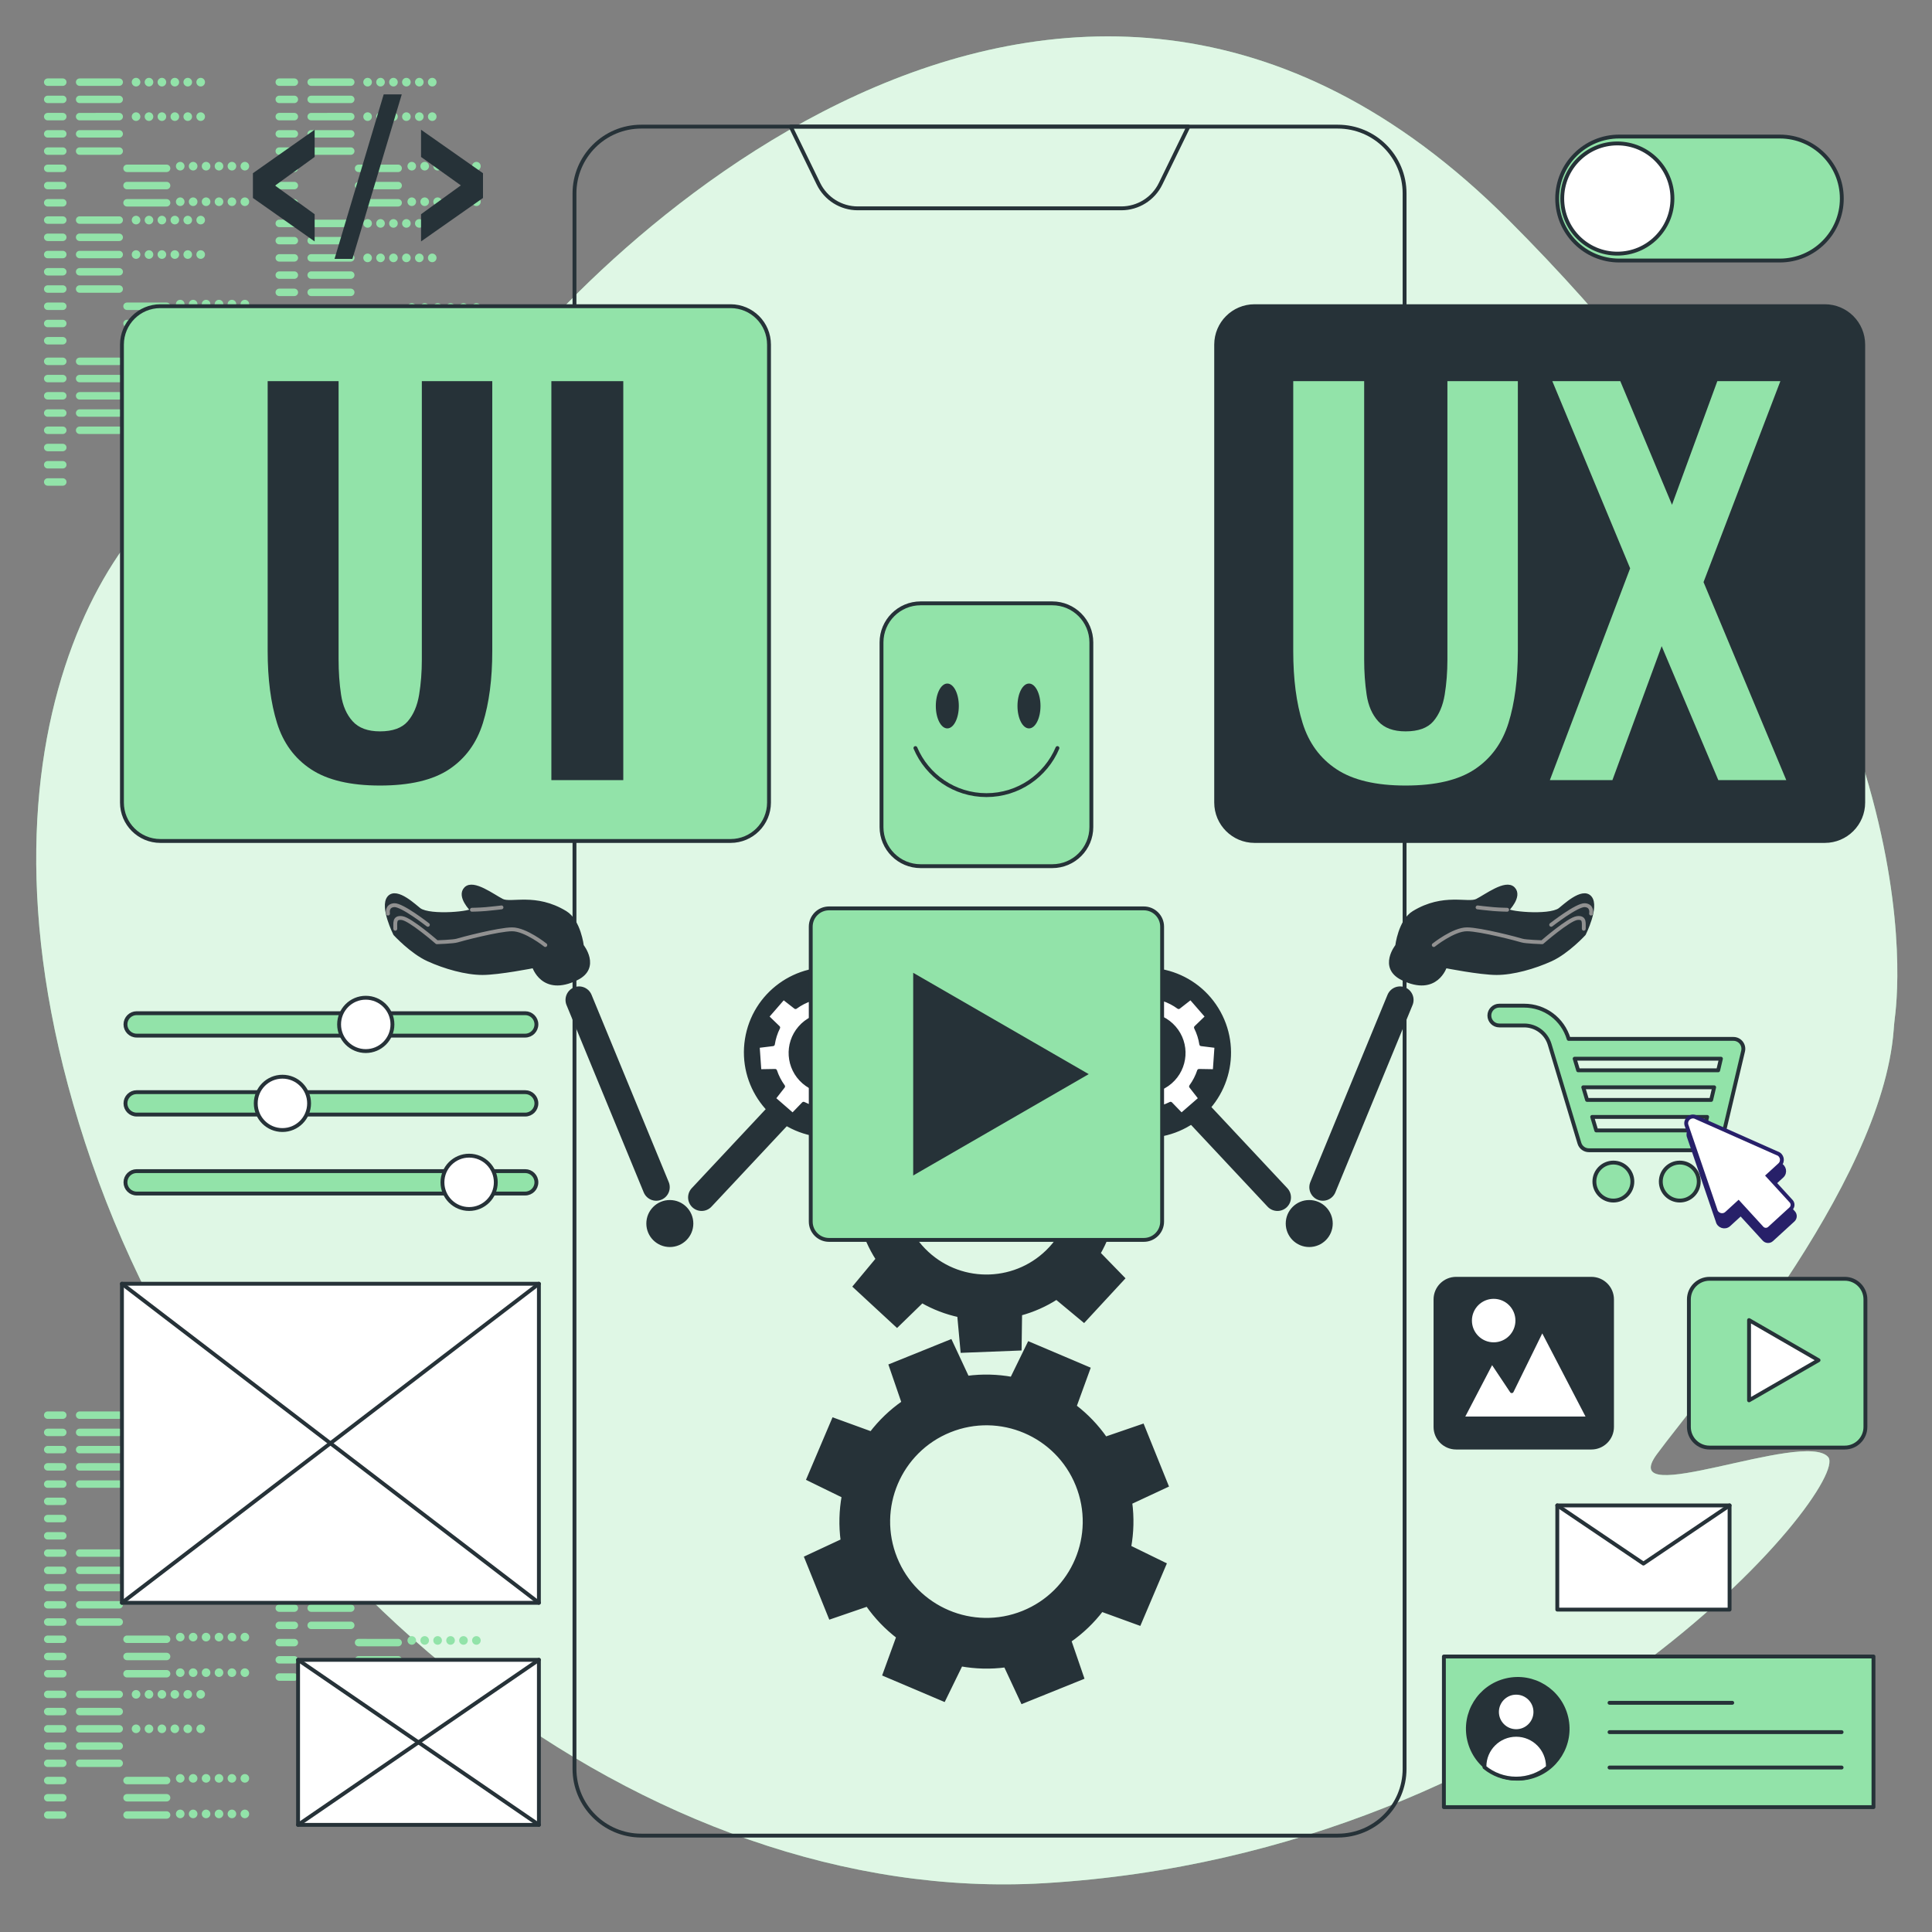 <?xml version="1.0" encoding="utf-8"?>
<!-- Generator: Adobe Illustrator 27.5.0, SVG Export Plug-In . SVG Version: 6.00 Build 0)  -->
<svg version="1.1" xmlns="http://www.w3.org/2000/svg" xmlns:xlink="http://www.w3.org/1999/xlink" x="0px" y="0px"
	 viewBox="0 0 500 500" style="enable-background:new 0 0 500 500;" xml:space="preserve">
<rect x="0" y="0" width="500" height="500" fill="#808080" stroke="none"/>
<g id="Background_Simple">
	<g>
		<path style="fill:#92E3A9;" d="M490.08,266.599c0.082-1.078,0.167-2.15,0.306-3.219c1.497-11.491,8.481-97.868-100.024-206.504
			c-116.617-116.757-244.061,14.382-266.075,48.66s-28.427,86.918-45.419,52.279c-10.505-21.414,16.876-48.228-21.908-37.027
			c-24.884,7.187-71.103,70.778-33.215,180.04C61.632,410.091,168.049,493.443,270.32,487.363
			c131.514-7.818,208.952-103.196,202.805-110.287c-6.147-7.091-55.13,14.063-44.368-0.671
			C439.351,361.901,486.989,307.14,490.08,266.599z"/>
		<path style="opacity:0.7;fill:#FFFFFF;" d="M490.08,266.599c0.082-1.078,0.167-2.15,0.306-3.219
			c1.497-11.491,8.481-97.868-100.024-206.504c-116.617-116.757-244.061,14.382-266.075,48.66s-28.427,86.918-45.419,52.279
			c-10.505-21.414,16.876-48.228-21.908-37.027c-24.884,7.187-71.103,70.778-33.215,180.04
			C61.632,410.091,168.049,493.443,270.32,487.363c131.514-7.818,208.952-103.196,202.805-110.287
			c-6.147-7.091-55.13,14.063-44.368-0.671C439.351,361.901,486.989,307.14,490.08,266.599z"/>
	</g>
</g>
<g id="Screen">
	<g>
		<path style="fill:none;stroke:#263238;stroke-linecap:round;stroke-linejoin:round;stroke-miterlimit:10;" d="M346.216,475.054
			H165.965c-9.549,0-17.29-7.741-17.29-17.29V50.062c0-9.549,7.741-17.29,17.29-17.29h180.251c9.549,0,17.29,7.741,17.29,17.29
			v407.701C363.506,467.313,355.765,475.054,346.216,475.054z"/>
		<path style="fill:none;stroke:#263238;stroke-linecap:round;stroke-linejoin:round;stroke-miterlimit:10;" d="M290.197,53.919
			h-68.213c-4.325,0-8.271-2.468-10.164-6.356l-7.2-14.79h102.941l-7.2,14.79C298.468,51.451,294.522,53.919,290.197,53.919z"/>
	</g>
</g>
<g id="Codes">
	<g>
		<g>
			<path style="fill:#92E3A9;" d="M16.251,367.203h-3.903c-0.532,0-0.963-0.431-0.963-0.963c0-0.532,0.431-0.962,0.963-0.962h3.903
				c0.532,0,0.963,0.431,0.963,0.962C17.214,366.773,16.783,367.203,16.251,367.203z M17.214,370.701
				c0-0.532-0.431-0.962-0.963-0.962h-3.903c-0.532,0-0.963,0.43-0.963,0.962c0,0.532,0.431,0.963,0.963,0.963h3.903
				C16.783,371.664,17.214,371.233,17.214,370.701z M17.214,375.162c0-0.532-0.431-0.963-0.963-0.963h-3.903
				c-0.532,0-0.963,0.431-0.963,0.963c0,0.532,0.431,0.963,0.963,0.963h3.903C16.783,376.125,17.214,375.694,17.214,375.162z
				 M17.214,379.623c0-0.532-0.431-0.963-0.963-0.963h-3.903c-0.532,0-0.963,0.431-0.963,0.963c0,0.532,0.431,0.963,0.963,0.963
				h3.903C16.783,380.585,17.214,380.155,17.214,379.623z M17.214,384.083c0-0.532-0.431-0.963-0.963-0.963h-3.903
				c-0.532,0-0.963,0.431-0.963,0.963c0,0.532,0.431,0.962,0.963,0.962h3.903C16.783,385.046,17.214,384.615,17.214,384.083z
				 M17.214,388.545c0-0.532-0.431-0.963-0.963-0.963h-3.903c-0.532,0-0.963,0.431-0.963,0.963s0.431,0.963,0.963,0.963h3.903
				C16.783,389.507,17.214,389.077,17.214,388.545z M17.214,393.005c0-0.532-0.431-0.963-0.963-0.963h-3.903
				c-0.532,0-0.963,0.43-0.963,0.963s0.431,0.963,0.963,0.963h3.903C16.783,393.968,17.214,393.537,17.214,393.005z M17.214,397.466
				c0-0.532-0.431-0.963-0.963-0.963h-3.903c-0.532,0-0.963,0.43-0.963,0.963c0,0.532,0.431,0.963,0.963,0.963h3.903
				C16.783,398.428,17.214,397.998,17.214,397.466z M31.816,366.241c0-0.532-0.431-0.962-0.962-0.962H20.607
				c-0.532,0-0.962,0.431-0.962,0.962c0,0.532,0.431,0.963,0.962,0.963h10.246C31.385,367.203,31.816,366.773,31.816,366.241z
				 M31.816,370.701c0-0.532-0.431-0.962-0.962-0.962H20.607c-0.532,0-0.962,0.43-0.962,0.962c0,0.532,0.431,0.963,0.962,0.963
				h10.246C31.385,371.664,31.816,371.233,31.816,370.701z M31.816,375.162c0-0.532-0.431-0.963-0.962-0.963H20.607
				c-0.532,0-0.962,0.431-0.962,0.963c0,0.532,0.431,0.963,0.962,0.963h10.246C31.385,376.125,31.816,375.694,31.816,375.162z
				 M31.816,379.623c0-0.532-0.431-0.963-0.962-0.963H20.607c-0.532,0-0.962,0.431-0.962,0.963c0,0.532,0.431,0.963,0.962,0.963
				h10.246C31.385,380.585,31.816,380.155,31.816,379.623z M31.816,384.083c0-0.532-0.431-0.963-0.962-0.963H20.607
				c-0.532,0-0.962,0.431-0.962,0.963c0,0.532,0.431,0.962,0.962,0.962h10.246C31.385,385.046,31.816,384.615,31.816,384.083z
				 M44.083,388.545c0-0.532-0.43-0.963-0.963-0.963H32.875c-0.532,0-0.963,0.431-0.963,0.963s0.431,0.963,0.963,0.963H43.12
				C43.652,389.507,44.083,389.077,44.083,388.545z M44.083,393.005c0-0.532-0.43-0.963-0.963-0.963H32.875
				c-0.532,0-0.963,0.43-0.963,0.963s0.431,0.963,0.963,0.963H43.12C43.652,393.968,44.083,393.537,44.083,393.005z M44.083,397.466
				c0-0.532-0.43-0.963-0.963-0.963H32.875c-0.532,0-0.963,0.43-0.963,0.963c0,0.532,0.431,0.963,0.963,0.963H43.12
				C43.652,398.428,44.083,397.998,44.083,397.466z M36.325,366.241c0-0.616-0.499-1.115-1.115-1.115
				c-0.616,0-1.115,0.499-1.115,1.115s0.499,1.115,1.115,1.115C35.825,367.356,36.325,366.857,36.325,366.241z M39.67,366.241
				c0-0.616-0.499-1.115-1.115-1.115c-0.616,0-1.115,0.499-1.115,1.115s0.499,1.115,1.115,1.115
				C39.171,367.356,39.67,366.857,39.67,366.241z M43.016,366.241c0-0.616-0.499-1.115-1.115-1.115
				c-0.616,0-1.115,0.499-1.115,1.115s0.499,1.115,1.115,1.115C42.517,367.356,43.016,366.857,43.016,366.241z M46.361,366.241
				c0-0.616-0.499-1.115-1.115-1.115c-0.616,0-1.115,0.499-1.115,1.115s0.499,1.115,1.115,1.115
				C45.862,367.356,46.361,366.857,46.361,366.241z M49.707,366.241c0-0.616-0.499-1.115-1.115-1.115
				c-0.616,0-1.115,0.499-1.115,1.115s0.499,1.115,1.115,1.115C49.208,367.356,49.707,366.857,49.707,366.241z M53.053,366.241
				c0-0.616-0.499-1.115-1.115-1.115c-0.616,0-1.115,0.499-1.115,1.115s0.499,1.115,1.115,1.115
				C52.553,367.356,53.053,366.857,53.053,366.241z M36.325,375.162c0-0.616-0.499-1.115-1.115-1.115
				c-0.616,0-1.115,0.499-1.115,1.115c0,0.616,0.499,1.115,1.115,1.115C35.825,376.277,36.325,375.778,36.325,375.162z
				 M39.67,375.162c0-0.616-0.499-1.115-1.115-1.115c-0.616,0-1.115,0.499-1.115,1.115c0,0.616,0.499,1.115,1.115,1.115
				C39.171,376.277,39.67,375.778,39.67,375.162z M43.016,375.162c0-0.616-0.499-1.115-1.115-1.115
				c-0.616,0-1.115,0.499-1.115,1.115c0,0.616,0.499,1.115,1.115,1.115C42.517,376.277,43.016,375.778,43.016,375.162z
				 M46.361,375.162c0-0.616-0.499-1.115-1.115-1.115c-0.616,0-1.115,0.499-1.115,1.115c0,0.616,0.499,1.115,1.115,1.115
				C45.862,376.277,46.361,375.778,46.361,375.162z M49.707,375.162c0-0.616-0.499-1.115-1.115-1.115
				c-0.616,0-1.115,0.499-1.115,1.115c0,0.616,0.499,1.115,1.115,1.115C49.208,376.277,49.707,375.778,49.707,375.162z
				 M53.053,375.162c0-0.616-0.499-1.115-1.115-1.115c-0.616,0-1.115,0.499-1.115,1.115c0,0.616,0.499,1.115,1.115,1.115
				C52.553,376.277,53.053,375.778,53.053,375.162z M47.756,387.987c0-0.616-0.499-1.115-1.115-1.115
				c-0.616,0-1.115,0.5-1.115,1.115c0,0.616,0.499,1.115,1.115,1.115C47.256,389.102,47.756,388.603,47.756,387.987z
				 M51.101,387.987c0-0.616-0.499-1.115-1.115-1.115c-0.616,0-1.115,0.5-1.115,1.115c0,0.616,0.499,1.115,1.115,1.115
				C50.602,389.102,51.101,388.603,51.101,387.987z M54.447,387.987c0-0.616-0.499-1.115-1.115-1.115
				c-0.616,0-1.115,0.5-1.115,1.115c0,0.616,0.499,1.115,1.115,1.115C53.947,389.102,54.447,388.603,54.447,387.987z
				 M57.792,387.987c0-0.616-0.499-1.115-1.115-1.115c-0.616,0-1.115,0.5-1.115,1.115c0,0.616,0.499,1.115,1.115,1.115
				C57.293,389.102,57.792,388.603,57.792,387.987z M61.138,387.987c0-0.616-0.499-1.115-1.115-1.115
				c-0.616,0-1.115,0.5-1.115,1.115c0,0.616,0.499,1.115,1.115,1.115C60.638,389.102,61.138,388.603,61.138,387.987z
				 M64.483,387.987c0-0.616-0.499-1.115-1.115-1.115c-0.616,0-1.115,0.5-1.115,1.115c0,0.616,0.499,1.115,1.115,1.115
				C63.984,389.102,64.483,388.603,64.483,387.987z M47.756,397.187c0-0.616-0.499-1.115-1.115-1.115
				c-0.616,0-1.115,0.499-1.115,1.115c0,0.616,0.499,1.115,1.115,1.115C47.256,398.302,47.756,397.803,47.756,397.187z
				 M51.101,397.187c0-0.616-0.499-1.115-1.115-1.115c-0.616,0-1.115,0.499-1.115,1.115c0,0.616,0.499,1.115,1.115,1.115
				C50.602,398.302,51.101,397.803,51.101,397.187z M54.447,397.187c0-0.616-0.499-1.115-1.115-1.115
				c-0.616,0-1.115,0.499-1.115,1.115c0,0.616,0.499,1.115,1.115,1.115C53.947,398.302,54.447,397.803,54.447,397.187z
				 M57.792,397.187c0-0.616-0.499-1.115-1.115-1.115c-0.616,0-1.115,0.499-1.115,1.115c0,0.616,0.499,1.115,1.115,1.115
				C57.293,398.302,57.792,397.803,57.792,397.187z M61.138,397.187c0-0.616-0.499-1.115-1.115-1.115
				c-0.616,0-1.115,0.499-1.115,1.115c0,0.616,0.499,1.115,1.115,1.115C60.638,398.302,61.138,397.803,61.138,397.187z
				 M64.483,397.187c0-0.616-0.499-1.115-1.115-1.115c-0.616,0-1.115,0.499-1.115,1.115c0,0.616,0.499,1.115,1.115,1.115
				C63.984,398.302,64.483,397.803,64.483,397.187z"/>
			<path style="fill:#92E3A9;" d="M16.251,402.899h-3.903c-0.532,0-0.963-0.431-0.963-0.963c0-0.532,0.431-0.963,0.963-0.963h3.903
				c0.532,0,0.963,0.431,0.963,0.963C17.214,402.468,16.783,402.899,16.251,402.899z M17.214,406.397
				c0-0.532-0.431-0.963-0.963-0.963h-3.903c-0.532,0-0.963,0.431-0.963,0.963c0,0.532,0.431,0.963,0.963,0.963h3.903
				C16.783,407.359,17.214,406.928,17.214,406.397z M17.214,410.857c0-0.532-0.431-0.962-0.963-0.962h-3.903
				c-0.532,0-0.963,0.43-0.963,0.962c0,0.532,0.431,0.963,0.963,0.963h3.903C16.783,411.82,17.214,411.389,17.214,410.857z
				 M17.214,415.318c0-0.532-0.431-0.963-0.963-0.963h-3.903c-0.532,0-0.963,0.431-0.963,0.963c0,0.532,0.431,0.962,0.963,0.962
				h3.903C16.783,416.28,17.214,415.85,17.214,415.318z M17.214,419.779c0-0.532-0.431-0.963-0.963-0.963h-3.903
				c-0.532,0-0.963,0.431-0.963,0.963c0,0.532,0.431,0.962,0.963,0.962h3.903C16.783,420.741,17.214,420.31,17.214,419.779z
				 M17.214,424.24c0-0.532-0.431-0.963-0.963-0.963h-3.903c-0.532,0-0.963,0.43-0.963,0.963c0,0.532,0.431,0.963,0.963,0.963h3.903
				C16.783,425.203,17.214,424.772,17.214,424.24z M17.214,428.701c0-0.532-0.431-0.963-0.963-0.963h-3.903
				c-0.532,0-0.963,0.431-0.963,0.963s0.431,0.962,0.963,0.962h3.903C16.783,429.663,17.214,429.233,17.214,428.701z
				 M17.214,433.161c0-0.532-0.431-0.963-0.963-0.963h-3.903c-0.532,0-0.963,0.431-0.963,0.963c0,0.532,0.431,0.962,0.963,0.962
				h3.903C16.783,434.124,17.214,433.693,17.214,433.161z M31.816,401.936c0-0.532-0.431-0.963-0.962-0.963H20.607
				c-0.532,0-0.962,0.431-0.962,0.963c0,0.532,0.431,0.963,0.962,0.963h10.246C31.385,402.899,31.816,402.468,31.816,401.936z
				 M31.816,406.397c0-0.532-0.431-0.963-0.962-0.963H20.607c-0.532,0-0.962,0.431-0.962,0.963c0,0.532,0.431,0.963,0.962,0.963
				h10.246C31.385,407.359,31.816,406.928,31.816,406.397z M31.816,410.857c0-0.532-0.431-0.962-0.962-0.962H20.607
				c-0.532,0-0.962,0.43-0.962,0.962c0,0.532,0.431,0.963,0.962,0.963h10.246C31.385,411.82,31.816,411.389,31.816,410.857z
				 M31.816,415.318c0-0.532-0.431-0.963-0.962-0.963H20.607c-0.532,0-0.962,0.431-0.962,0.963c0,0.532,0.431,0.962,0.962,0.962
				h10.246C31.385,416.28,31.816,415.85,31.816,415.318z M31.816,419.779c0-0.532-0.431-0.963-0.962-0.963H20.607
				c-0.532,0-0.962,0.431-0.962,0.963c0,0.532,0.431,0.962,0.962,0.962h10.246C31.385,420.741,31.816,420.31,31.816,419.779z
				 M44.083,424.24c0-0.532-0.43-0.963-0.963-0.963H32.875c-0.532,0-0.963,0.43-0.963,0.963c0,0.532,0.431,0.963,0.963,0.963H43.12
				C43.652,425.203,44.083,424.772,44.083,424.24z M44.083,428.701c0-0.532-0.43-0.963-0.963-0.963H32.875
				c-0.532,0-0.963,0.431-0.963,0.963s0.431,0.962,0.963,0.962H43.12C43.652,429.663,44.083,429.233,44.083,428.701z
				 M44.083,433.161c0-0.532-0.43-0.963-0.963-0.963H32.875c-0.532,0-0.963,0.431-0.963,0.963c0,0.532,0.431,0.962,0.963,0.962
				H43.12C43.652,434.124,44.083,433.693,44.083,433.161z M36.325,401.936c0-0.616-0.499-1.115-1.115-1.115
				c-0.616,0-1.115,0.499-1.115,1.115c0,0.616,0.499,1.115,1.115,1.115C35.825,403.051,36.325,402.552,36.325,401.936z
				 M39.67,401.936c0-0.616-0.499-1.115-1.115-1.115c-0.616,0-1.115,0.499-1.115,1.115c0,0.616,0.499,1.115,1.115,1.115
				C39.171,403.051,39.67,402.552,39.67,401.936z M43.016,401.936c0-0.616-0.499-1.115-1.115-1.115
				c-0.616,0-1.115,0.499-1.115,1.115c0,0.616,0.499,1.115,1.115,1.115C42.517,403.051,43.016,402.552,43.016,401.936z
				 M46.361,401.936c0-0.616-0.499-1.115-1.115-1.115c-0.616,0-1.115,0.499-1.115,1.115c0,0.616,0.499,1.115,1.115,1.115
				C45.862,403.051,46.361,402.552,46.361,401.936z M49.707,401.936c0-0.616-0.499-1.115-1.115-1.115
				c-0.616,0-1.115,0.499-1.115,1.115c0,0.616,0.499,1.115,1.115,1.115C49.208,403.051,49.707,402.552,49.707,401.936z
				 M53.053,401.936c0-0.616-0.499-1.115-1.115-1.115c-0.616,0-1.115,0.499-1.115,1.115c0,0.616,0.499,1.115,1.115,1.115
				C52.553,403.051,53.053,402.552,53.053,401.936z M36.325,410.857c0-0.616-0.499-1.115-1.115-1.115
				c-0.616,0-1.115,0.499-1.115,1.115c0,0.616,0.499,1.115,1.115,1.115C35.825,411.973,36.325,411.473,36.325,410.857z
				 M39.67,410.857c0-0.616-0.499-1.115-1.115-1.115c-0.616,0-1.115,0.499-1.115,1.115c0,0.616,0.499,1.115,1.115,1.115
				C39.171,411.973,39.67,411.473,39.67,410.857z M43.016,410.857c0-0.616-0.499-1.115-1.115-1.115
				c-0.616,0-1.115,0.499-1.115,1.115c0,0.616,0.499,1.115,1.115,1.115C42.517,411.973,43.016,411.473,43.016,410.857z
				 M46.361,410.857c0-0.616-0.499-1.115-1.115-1.115c-0.616,0-1.115,0.499-1.115,1.115c0,0.616,0.499,1.115,1.115,1.115
				C45.862,411.973,46.361,411.473,46.361,410.857z M49.707,410.857c0-0.616-0.499-1.115-1.115-1.115
				c-0.616,0-1.115,0.499-1.115,1.115c0,0.616,0.499,1.115,1.115,1.115C49.208,411.973,49.707,411.473,49.707,410.857z
				 M53.053,410.857c0-0.616-0.499-1.115-1.115-1.115c-0.616,0-1.115,0.499-1.115,1.115c0,0.616,0.499,1.115,1.115,1.115
				C52.553,411.973,53.053,411.473,53.053,410.857z M47.756,423.682c0-0.616-0.499-1.115-1.115-1.115
				c-0.616,0-1.115,0.499-1.115,1.115c0,0.616,0.499,1.115,1.115,1.115C47.256,424.797,47.756,424.298,47.756,423.682z
				 M51.101,423.682c0-0.616-0.499-1.115-1.115-1.115c-0.616,0-1.115,0.499-1.115,1.115c0,0.616,0.499,1.115,1.115,1.115
				C50.602,424.797,51.101,424.298,51.101,423.682z M54.447,423.682c0-0.616-0.499-1.115-1.115-1.115
				c-0.616,0-1.115,0.499-1.115,1.115c0,0.616,0.499,1.115,1.115,1.115C53.947,424.797,54.447,424.298,54.447,423.682z
				 M57.792,423.682c0-0.616-0.499-1.115-1.115-1.115c-0.616,0-1.115,0.499-1.115,1.115c0,0.616,0.499,1.115,1.115,1.115
				C57.293,424.797,57.792,424.298,57.792,423.682z M61.138,423.682c0-0.616-0.499-1.115-1.115-1.115
				c-0.616,0-1.115,0.499-1.115,1.115c0,0.616,0.499,1.115,1.115,1.115C60.638,424.797,61.138,424.298,61.138,423.682z
				 M64.483,423.682c0-0.616-0.499-1.115-1.115-1.115c-0.616,0-1.115,0.499-1.115,1.115c0,0.616,0.499,1.115,1.115,1.115
				C63.984,424.797,64.483,424.298,64.483,423.682z M47.756,432.882c0-0.616-0.499-1.115-1.115-1.115
				c-0.616,0-1.115,0.499-1.115,1.115s0.499,1.115,1.115,1.115C47.256,433.998,47.756,433.498,47.756,432.882z M51.101,432.882
				c0-0.616-0.499-1.115-1.115-1.115c-0.616,0-1.115,0.499-1.115,1.115s0.499,1.115,1.115,1.115
				C50.602,433.998,51.101,433.498,51.101,432.882z M54.447,432.882c0-0.616-0.499-1.115-1.115-1.115
				c-0.616,0-1.115,0.499-1.115,1.115s0.499,1.115,1.115,1.115C53.947,433.998,54.447,433.498,54.447,432.882z M57.792,432.882
				c0-0.616-0.499-1.115-1.115-1.115c-0.616,0-1.115,0.499-1.115,1.115s0.499,1.115,1.115,1.115
				C57.293,433.998,57.792,433.498,57.792,432.882z M61.138,432.882c0-0.616-0.499-1.115-1.115-1.115
				c-0.616,0-1.115,0.499-1.115,1.115s0.499,1.115,1.115,1.115C60.638,433.998,61.138,433.498,61.138,432.882z M64.483,432.882
				c0-0.616-0.499-1.115-1.115-1.115c-0.616,0-1.115,0.499-1.115,1.115s0.499,1.115,1.115,1.115
				C63.984,433.998,64.483,433.498,64.483,432.882z"/>
			<path style="fill:#92E3A9;" d="M16.251,439.456h-3.903c-0.532,0-0.963-0.431-0.963-0.963c0-0.532,0.431-0.963,0.963-0.963h3.903
				c0.532,0,0.963,0.431,0.963,0.963C17.214,439.025,16.783,439.456,16.251,439.456z M17.214,442.953
				c0-0.532-0.431-0.962-0.963-0.962h-3.903c-0.532,0-0.963,0.43-0.963,0.962c0,0.532,0.431,0.963,0.963,0.963h3.903
				C16.783,443.916,17.214,443.486,17.214,442.953z M17.214,447.414c0-0.532-0.431-0.963-0.963-0.963h-3.903
				c-0.532,0-0.963,0.431-0.963,0.963c0,0.532,0.431,0.963,0.963,0.963h3.903C16.783,448.377,17.214,447.946,17.214,447.414z
				 M17.214,451.875c0-0.532-0.431-0.963-0.963-0.963h-3.903c-0.532,0-0.963,0.431-0.963,0.963c0,0.532,0.431,0.962,0.963,0.962
				h3.903C16.783,452.837,17.214,452.407,17.214,451.875z M17.214,456.335c0-0.532-0.431-0.963-0.963-0.963h-3.903
				c-0.532,0-0.963,0.431-0.963,0.963c0,0.532,0.431,0.963,0.963,0.963h3.903C16.783,457.298,17.214,456.867,17.214,456.335z
				 M17.214,460.797c0-0.532-0.431-0.963-0.963-0.963h-3.903c-0.532,0-0.963,0.431-0.963,0.963c0,0.532,0.431,0.963,0.963,0.963
				h3.903C16.783,461.76,17.214,461.329,17.214,460.797z M17.214,465.258c0-0.532-0.431-0.963-0.963-0.963h-3.903
				c-0.532,0-0.963,0.43-0.963,0.963c0,0.532,0.431,0.962,0.963,0.962h3.903C16.783,466.22,17.214,465.789,17.214,465.258z
				 M17.214,469.718c0-0.532-0.431-0.963-0.963-0.963h-3.903c-0.532,0-0.963,0.431-0.963,0.963c0,0.532,0.431,0.962,0.963,0.962
				h3.903C16.783,470.681,17.214,470.25,17.214,469.718z M31.816,438.493c0-0.532-0.431-0.963-0.962-0.963H20.607
				c-0.532,0-0.962,0.431-0.962,0.963c0,0.532,0.431,0.963,0.962,0.963h10.246C31.385,439.456,31.816,439.025,31.816,438.493z
				 M31.816,442.953c0-0.532-0.431-0.962-0.962-0.962H20.607c-0.532,0-0.962,0.43-0.962,0.962c0,0.532,0.431,0.963,0.962,0.963
				h10.246C31.385,443.916,31.816,443.486,31.816,442.953z M31.816,447.414c0-0.532-0.431-0.963-0.962-0.963H20.607
				c-0.532,0-0.962,0.431-0.962,0.963c0,0.532,0.431,0.963,0.962,0.963h10.246C31.385,448.377,31.816,447.946,31.816,447.414z
				 M31.816,451.875c0-0.532-0.431-0.963-0.962-0.963H20.607c-0.532,0-0.962,0.431-0.962,0.963c0,0.532,0.431,0.962,0.962,0.962
				h10.246C31.385,452.837,31.816,452.407,31.816,451.875z M31.816,456.335c0-0.532-0.431-0.963-0.962-0.963H20.607
				c-0.532,0-0.962,0.431-0.962,0.963c0,0.532,0.431,0.963,0.962,0.963h10.246C31.385,457.298,31.816,456.867,31.816,456.335z
				 M44.083,460.797c0-0.532-0.43-0.963-0.963-0.963H32.875c-0.532,0-0.963,0.431-0.963,0.963c0,0.532,0.431,0.963,0.963,0.963
				H43.12C43.652,461.76,44.083,461.329,44.083,460.797z M44.083,465.258c0-0.532-0.43-0.963-0.963-0.963H32.875
				c-0.532,0-0.963,0.43-0.963,0.963c0,0.532,0.431,0.962,0.963,0.962H43.12C43.652,466.22,44.083,465.789,44.083,465.258z
				 M44.083,469.718c0-0.532-0.43-0.963-0.963-0.963H32.875c-0.532,0-0.963,0.431-0.963,0.963c0,0.532,0.431,0.962,0.963,0.962
				H43.12C43.652,470.681,44.083,470.25,44.083,469.718z M36.325,438.493c0-0.616-0.499-1.115-1.115-1.115
				c-0.616,0-1.115,0.5-1.115,1.115c0,0.616,0.499,1.115,1.115,1.115C35.825,439.608,36.325,439.109,36.325,438.493z M39.67,438.493
				c0-0.616-0.499-1.115-1.115-1.115c-0.616,0-1.115,0.5-1.115,1.115c0,0.616,0.499,1.115,1.115,1.115
				C39.171,439.608,39.67,439.109,39.67,438.493z M43.016,438.493c0-0.616-0.499-1.115-1.115-1.115c-0.616,0-1.115,0.5-1.115,1.115
				c0,0.616,0.499,1.115,1.115,1.115C42.517,439.608,43.016,439.109,43.016,438.493z M46.361,438.493
				c0-0.616-0.499-1.115-1.115-1.115c-0.616,0-1.115,0.5-1.115,1.115c0,0.616,0.499,1.115,1.115,1.115
				C45.862,439.608,46.361,439.109,46.361,438.493z M49.707,438.493c0-0.616-0.499-1.115-1.115-1.115
				c-0.616,0-1.115,0.5-1.115,1.115c0,0.616,0.499,1.115,1.115,1.115C49.208,439.608,49.707,439.109,49.707,438.493z
				 M53.053,438.493c0-0.616-0.499-1.115-1.115-1.115c-0.616,0-1.115,0.5-1.115,1.115c0,0.616,0.499,1.115,1.115,1.115
				C52.553,439.608,53.053,439.109,53.053,438.493z M36.325,447.414c0-0.616-0.499-1.115-1.115-1.115
				c-0.616,0-1.115,0.499-1.115,1.115c0,0.616,0.499,1.115,1.115,1.115C35.825,448.53,36.325,448.03,36.325,447.414z M39.67,447.414
				c0-0.616-0.499-1.115-1.115-1.115c-0.616,0-1.115,0.499-1.115,1.115c0,0.616,0.499,1.115,1.115,1.115
				C39.171,448.53,39.67,448.03,39.67,447.414z M43.016,447.414c0-0.616-0.499-1.115-1.115-1.115c-0.616,0-1.115,0.499-1.115,1.115
				c0,0.616,0.499,1.115,1.115,1.115C42.517,448.53,43.016,448.03,43.016,447.414z M46.361,447.414c0-0.616-0.499-1.115-1.115-1.115
				c-0.616,0-1.115,0.499-1.115,1.115c0,0.616,0.499,1.115,1.115,1.115C45.862,448.53,46.361,448.03,46.361,447.414z
				 M49.707,447.414c0-0.616-0.499-1.115-1.115-1.115c-0.616,0-1.115,0.499-1.115,1.115c0,0.616,0.499,1.115,1.115,1.115
				C49.208,448.53,49.707,448.03,49.707,447.414z M53.053,447.414c0-0.616-0.499-1.115-1.115-1.115
				c-0.616,0-1.115,0.499-1.115,1.115c0,0.616,0.499,1.115,1.115,1.115C52.553,448.53,53.053,448.03,53.053,447.414z
				 M47.756,460.239c0-0.616-0.499-1.115-1.115-1.115c-0.616,0-1.115,0.499-1.115,1.115c0,0.616,0.499,1.115,1.115,1.115
				C47.256,461.354,47.756,460.855,47.756,460.239z M51.101,460.239c0-0.616-0.499-1.115-1.115-1.115
				c-0.616,0-1.115,0.499-1.115,1.115c0,0.616,0.499,1.115,1.115,1.115C50.602,461.354,51.101,460.855,51.101,460.239z
				 M54.447,460.239c0-0.616-0.499-1.115-1.115-1.115c-0.616,0-1.115,0.499-1.115,1.115c0,0.616,0.499,1.115,1.115,1.115
				C53.947,461.354,54.447,460.855,54.447,460.239z M57.792,460.239c0-0.616-0.499-1.115-1.115-1.115
				c-0.616,0-1.115,0.499-1.115,1.115c0,0.616,0.499,1.115,1.115,1.115C57.293,461.354,57.792,460.855,57.792,460.239z
				 M61.138,460.239c0-0.616-0.499-1.115-1.115-1.115c-0.616,0-1.115,0.499-1.115,1.115c0,0.616,0.499,1.115,1.115,1.115
				C60.638,461.354,61.138,460.855,61.138,460.239z M64.483,460.239c0-0.616-0.499-1.115-1.115-1.115
				c-0.616,0-1.115,0.499-1.115,1.115c0,0.616,0.499,1.115,1.115,1.115C63.984,461.354,64.483,460.855,64.483,460.239z
				 M47.756,469.439c0-0.616-0.499-1.115-1.115-1.115c-0.616,0-1.115,0.499-1.115,1.115c0,0.616,0.499,1.115,1.115,1.115
				C47.256,470.555,47.756,470.055,47.756,469.439z M51.101,469.439c0-0.616-0.499-1.115-1.115-1.115
				c-0.616,0-1.115,0.499-1.115,1.115c0,0.616,0.499,1.115,1.115,1.115C50.602,470.555,51.101,470.055,51.101,469.439z
				 M54.447,469.439c0-0.616-0.499-1.115-1.115-1.115c-0.616,0-1.115,0.499-1.115,1.115c0,0.616,0.499,1.115,1.115,1.115
				C53.947,470.555,54.447,470.055,54.447,469.439z M57.792,469.439c0-0.616-0.499-1.115-1.115-1.115
				c-0.616,0-1.115,0.499-1.115,1.115c0,0.616,0.499,1.115,1.115,1.115C57.293,470.555,57.792,470.055,57.792,469.439z
				 M61.138,469.439c0-0.616-0.499-1.115-1.115-1.115c-0.616,0-1.115,0.499-1.115,1.115c0,0.616,0.499,1.115,1.115,1.115
				C60.638,470.555,61.138,470.055,61.138,469.439z M64.483,469.439c0-0.616-0.499-1.115-1.115-1.115
				c-0.616,0-1.115,0.499-1.115,1.115c0,0.616,0.499,1.115,1.115,1.115C63.984,470.555,64.483,470.055,64.483,469.439z"/>
			<path style="fill:#92E3A9;" d="M76.176,367.203h-3.903c-0.532,0-0.963-0.431-0.963-0.963c0-0.532,0.43-0.962,0.963-0.962h3.903
				c0.532,0,0.963,0.431,0.963,0.962C77.139,366.773,76.709,367.203,76.176,367.203z M77.139,370.701
				c0-0.532-0.43-0.962-0.963-0.962h-3.903c-0.532,0-0.963,0.43-0.963,0.962c0,0.532,0.43,0.963,0.963,0.963h3.903
				C76.709,371.664,77.139,371.233,77.139,370.701z M77.139,375.162c0-0.532-0.43-0.963-0.963-0.963h-3.903
				c-0.532,0-0.963,0.431-0.963,0.963c0,0.532,0.43,0.963,0.963,0.963h3.903C76.709,376.125,77.139,375.694,77.139,375.162z
				 M77.139,379.623c0-0.532-0.43-0.963-0.963-0.963h-3.903c-0.532,0-0.963,0.431-0.963,0.963c0,0.532,0.43,0.963,0.963,0.963h3.903
				C76.709,380.585,77.139,380.155,77.139,379.623z M77.139,384.083c0-0.532-0.43-0.963-0.963-0.963h-3.903
				c-0.532,0-0.963,0.431-0.963,0.963c0,0.532,0.43,0.962,0.963,0.962h3.903C76.709,385.046,77.139,384.615,77.139,384.083z
				 M77.139,388.545c0-0.532-0.43-0.963-0.963-0.963h-3.903c-0.532,0-0.963,0.431-0.963,0.963s0.43,0.963,0.963,0.963h3.903
				C76.709,389.507,77.139,389.077,77.139,388.545z M77.139,393.005c0-0.532-0.43-0.963-0.963-0.963h-3.903
				c-0.532,0-0.963,0.43-0.963,0.963s0.43,0.963,0.963,0.963h3.903C76.709,393.968,77.139,393.537,77.139,393.005z M77.139,397.466
				c0-0.532-0.43-0.963-0.963-0.963h-3.903c-0.532,0-0.963,0.43-0.963,0.963c0,0.532,0.43,0.963,0.963,0.963h3.903
				C76.709,398.428,77.139,397.998,77.139,397.466z M91.741,366.241c0-0.532-0.431-0.962-0.963-0.962H80.533
				c-0.532,0-0.963,0.431-0.963,0.962c0,0.532,0.431,0.963,0.963,0.963h10.246C91.311,367.203,91.741,366.773,91.741,366.241z
				 M91.741,370.701c0-0.532-0.431-0.962-0.963-0.962H80.533c-0.532,0-0.963,0.43-0.963,0.962c0,0.532,0.431,0.963,0.963,0.963
				h10.246C91.311,371.664,91.741,371.233,91.741,370.701z M91.741,375.162c0-0.532-0.431-0.963-0.963-0.963H80.533
				c-0.532,0-0.963,0.431-0.963,0.963c0,0.532,0.431,0.963,0.963,0.963h10.246C91.311,376.125,91.741,375.694,91.741,375.162z
				 M91.741,379.623c0-0.532-0.431-0.963-0.963-0.963H80.533c-0.532,0-0.963,0.431-0.963,0.963c0,0.532,0.431,0.963,0.963,0.963
				h10.246C91.311,380.585,91.741,380.155,91.741,379.623z M91.741,384.083c0-0.532-0.431-0.963-0.963-0.963H80.533
				c-0.532,0-0.963,0.431-0.963,0.963c0,0.532,0.431,0.962,0.963,0.962h10.246C91.311,385.046,91.741,384.615,91.741,384.083z
				 M104.008,388.545c0-0.532-0.43-0.963-0.963-0.963H92.8c-0.532,0-0.963,0.431-0.963,0.963s0.431,0.963,0.963,0.963h10.246
				C103.577,389.507,104.008,389.077,104.008,388.545z M104.008,393.005c0-0.532-0.43-0.963-0.963-0.963H92.8
				c-0.532,0-0.963,0.43-0.963,0.963s0.431,0.963,0.963,0.963h10.246C103.577,393.968,104.008,393.537,104.008,393.005z
				 M104.008,397.466c0-0.532-0.43-0.963-0.963-0.963H92.8c-0.532,0-0.963,0.43-0.963,0.963c0,0.532,0.431,0.963,0.963,0.963h10.246
				C103.577,398.428,104.008,397.998,104.008,397.466z M96.25,366.241c0-0.616-0.499-1.115-1.115-1.115
				c-0.616,0-1.115,0.499-1.115,1.115s0.499,1.115,1.115,1.115C95.751,367.356,96.25,366.857,96.25,366.241z M99.595,366.241
				c0-0.616-0.499-1.115-1.115-1.115c-0.616,0-1.115,0.499-1.115,1.115s0.5,1.115,1.115,1.115
				C99.096,367.356,99.595,366.857,99.595,366.241z M102.941,366.241c0-0.616-0.499-1.115-1.115-1.115
				c-0.616,0-1.115,0.499-1.115,1.115s0.499,1.115,1.115,1.115C102.442,367.356,102.941,366.857,102.941,366.241z M106.286,366.241
				c0-0.616-0.499-1.115-1.115-1.115c-0.616,0-1.115,0.499-1.115,1.115s0.499,1.115,1.115,1.115
				C105.787,367.356,106.286,366.857,106.286,366.241z M109.632,366.241c0-0.616-0.499-1.115-1.115-1.115
				c-0.616,0-1.115,0.499-1.115,1.115s0.499,1.115,1.115,1.115C109.133,367.356,109.632,366.857,109.632,366.241z M112.978,366.241
				c0-0.616-0.499-1.115-1.116-1.115c-0.616,0-1.115,0.499-1.115,1.115s0.499,1.115,1.115,1.115
				C112.479,367.356,112.978,366.857,112.978,366.241z M96.25,375.162c0-0.616-0.499-1.115-1.115-1.115
				c-0.616,0-1.115,0.499-1.115,1.115c0,0.616,0.499,1.115,1.115,1.115C95.751,376.277,96.25,375.778,96.25,375.162z
				 M99.595,375.162c0-0.616-0.499-1.115-1.115-1.115c-0.616,0-1.115,0.499-1.115,1.115c0,0.616,0.5,1.115,1.115,1.115
				C99.096,376.277,99.595,375.778,99.595,375.162z M102.941,375.162c0-0.616-0.499-1.115-1.115-1.115
				c-0.616,0-1.115,0.499-1.115,1.115c0,0.616,0.499,1.115,1.115,1.115C102.442,376.277,102.941,375.778,102.941,375.162z
				 M106.286,375.162c0-0.616-0.499-1.115-1.115-1.115c-0.616,0-1.115,0.499-1.115,1.115c0,0.616,0.499,1.115,1.115,1.115
				C105.787,376.277,106.286,375.778,106.286,375.162z M109.632,375.162c0-0.616-0.499-1.115-1.115-1.115
				c-0.616,0-1.115,0.499-1.115,1.115c0,0.616,0.499,1.115,1.115,1.115C109.133,376.277,109.632,375.778,109.632,375.162z
				 M112.978,375.162c0-0.616-0.499-1.115-1.116-1.115c-0.616,0-1.115,0.499-1.115,1.115c0,0.616,0.499,1.115,1.115,1.115
				C112.479,376.277,112.978,375.778,112.978,375.162z M107.681,387.987c0-0.616-0.499-1.115-1.115-1.115
				c-0.616,0-1.115,0.5-1.115,1.115c0,0.616,0.499,1.115,1.115,1.115C107.181,389.102,107.681,388.603,107.681,387.987z
				 M111.026,387.987c0-0.616-0.499-1.115-1.115-1.115c-0.616,0-1.115,0.5-1.115,1.115c0,0.616,0.499,1.115,1.115,1.115
				C110.527,389.102,111.026,388.603,111.026,387.987z M114.372,387.987c0-0.616-0.499-1.115-1.115-1.115
				c-0.616,0-1.115,0.5-1.115,1.115c0,0.616,0.499,1.115,1.115,1.115C113.872,389.102,114.372,388.603,114.372,387.987z
				 M117.717,387.987c0-0.616-0.499-1.115-1.115-1.115c-0.616,0-1.115,0.5-1.115,1.115c0,0.616,0.499,1.115,1.115,1.115
				C117.218,389.102,117.717,388.603,117.717,387.987z M121.063,387.987c0-0.616-0.499-1.115-1.115-1.115
				c-0.616,0-1.115,0.5-1.115,1.115c0,0.616,0.499,1.115,1.115,1.115C120.563,389.102,121.063,388.603,121.063,387.987z
				 M124.408,387.987c0-0.616-0.499-1.115-1.115-1.115s-1.115,0.5-1.115,1.115c0,0.616,0.499,1.115,1.115,1.115
				S124.408,388.603,124.408,387.987z M107.681,397.187c0-0.616-0.499-1.115-1.115-1.115c-0.616,0-1.115,0.499-1.115,1.115
				c0,0.616,0.499,1.115,1.115,1.115C107.181,398.302,107.681,397.803,107.681,397.187z M111.026,397.187
				c0-0.616-0.499-1.115-1.115-1.115c-0.616,0-1.115,0.499-1.115,1.115c0,0.616,0.499,1.115,1.115,1.115
				C110.527,398.302,111.026,397.803,111.026,397.187z M114.372,397.187c0-0.616-0.499-1.115-1.115-1.115
				c-0.616,0-1.115,0.499-1.115,1.115c0,0.616,0.499,1.115,1.115,1.115C113.872,398.302,114.372,397.803,114.372,397.187z
				 M117.717,397.187c0-0.616-0.499-1.115-1.115-1.115c-0.616,0-1.115,0.499-1.115,1.115c0,0.616,0.499,1.115,1.115,1.115
				C117.218,398.302,117.717,397.803,117.717,397.187z M121.063,397.187c0-0.616-0.499-1.115-1.115-1.115
				c-0.616,0-1.115,0.499-1.115,1.115c0,0.616,0.499,1.115,1.115,1.115C120.563,398.302,121.063,397.803,121.063,397.187z
				 M124.408,397.187c0-0.616-0.499-1.115-1.115-1.115s-1.115,0.499-1.115,1.115c0,0.616,0.499,1.115,1.115,1.115
				S124.408,397.803,124.408,397.187z"/>
			<path style="fill:#92E3A9;" d="M76.176,403.76h-3.903c-0.532,0-0.963-0.431-0.963-0.963c0-0.532,0.43-0.962,0.963-0.962h3.903
				c0.532,0,0.963,0.43,0.963,0.962C77.139,403.33,76.709,403.76,76.176,403.76z M77.139,407.258c0-0.532-0.43-0.962-0.963-0.962
				h-3.903c-0.532,0-0.963,0.431-0.963,0.962c0,0.532,0.43,0.963,0.963,0.963h3.903C76.709,408.221,77.139,407.791,77.139,407.258z
				 M77.139,411.719c0-0.532-0.43-0.963-0.963-0.963h-3.903c-0.532,0-0.963,0.431-0.963,0.963c0,0.532,0.43,0.963,0.963,0.963h3.903
				C76.709,412.682,77.139,412.251,77.139,411.719z M77.139,416.18c0-0.532-0.43-0.963-0.963-0.963h-3.903
				c-0.532,0-0.963,0.43-0.963,0.963c0,0.532,0.43,0.962,0.963,0.962h3.903C76.709,417.142,77.139,416.711,77.139,416.18z
				 M77.139,420.64c0-0.532-0.43-0.963-0.963-0.963h-3.903c-0.532,0-0.963,0.431-0.963,0.963c0,0.532,0.43,0.963,0.963,0.963h3.903
				C76.709,421.603,77.139,421.172,77.139,420.64z M77.139,425.102c0-0.532-0.43-0.962-0.963-0.962h-3.903
				c-0.532,0-0.963,0.43-0.963,0.962c0,0.532,0.43,0.963,0.963,0.963h3.903C76.709,426.064,77.139,425.634,77.139,425.102z
				 M77.139,429.563c0-0.532-0.43-0.963-0.963-0.963h-3.903c-0.532,0-0.963,0.431-0.963,0.963c0,0.532,0.43,0.962,0.963,0.962h3.903
				C76.709,430.525,77.139,430.094,77.139,429.563z M77.139,434.023c0-0.532-0.43-0.963-0.963-0.963h-3.903
				c-0.532,0-0.963,0.431-0.963,0.963c0,0.532,0.43,0.963,0.963,0.963h3.903C76.709,434.986,77.139,434.555,77.139,434.023z
				 M91.741,402.798c0-0.532-0.431-0.962-0.963-0.962H80.533c-0.532,0-0.963,0.43-0.963,0.962c0,0.532,0.431,0.963,0.963,0.963
				h10.246C91.311,403.76,91.741,403.33,91.741,402.798z M91.741,407.258c0-0.532-0.431-0.962-0.963-0.962H80.533
				c-0.532,0-0.963,0.431-0.963,0.962c0,0.532,0.431,0.963,0.963,0.963h10.246C91.311,408.221,91.741,407.791,91.741,407.258z
				 M91.741,411.719c0-0.532-0.431-0.963-0.963-0.963H80.533c-0.532,0-0.963,0.431-0.963,0.963c0,0.532,0.431,0.963,0.963,0.963
				h10.246C91.311,412.682,91.741,412.251,91.741,411.719z M91.741,416.18c0-0.532-0.431-0.963-0.963-0.963H80.533
				c-0.532,0-0.963,0.43-0.963,0.963c0,0.532,0.431,0.962,0.963,0.962h10.246C91.311,417.142,91.741,416.711,91.741,416.18z
				 M91.741,420.64c0-0.532-0.431-0.963-0.963-0.963H80.533c-0.532,0-0.963,0.431-0.963,0.963c0,0.532,0.431,0.963,0.963,0.963
				h10.246C91.311,421.603,91.741,421.172,91.741,420.64z M104.008,425.102c0-0.532-0.43-0.962-0.963-0.962H92.8
				c-0.532,0-0.963,0.43-0.963,0.962c0,0.532,0.431,0.963,0.963,0.963h10.246C103.577,426.064,104.008,425.634,104.008,425.102z
				 M104.008,429.563c0-0.532-0.43-0.963-0.963-0.963H92.8c-0.532,0-0.963,0.431-0.963,0.963c0,0.532,0.431,0.962,0.963,0.962
				h10.246C103.577,430.525,104.008,430.094,104.008,429.563z M104.008,434.023c0-0.532-0.43-0.963-0.963-0.963H92.8
				c-0.532,0-0.963,0.431-0.963,0.963c0,0.532,0.431,0.963,0.963,0.963h10.246C103.577,434.986,104.008,434.555,104.008,434.023z
				 M96.25,402.798c0-0.616-0.499-1.115-1.115-1.115c-0.616,0-1.115,0.5-1.115,1.115c0,0.616,0.499,1.115,1.115,1.115
				C95.751,403.913,96.25,403.414,96.25,402.798z M99.595,402.798c0-0.616-0.499-1.115-1.115-1.115c-0.616,0-1.115,0.5-1.115,1.115
				c0,0.616,0.5,1.115,1.115,1.115C99.096,403.913,99.595,403.414,99.595,402.798z M102.941,402.798
				c0-0.616-0.499-1.115-1.115-1.115c-0.616,0-1.115,0.5-1.115,1.115c0,0.616,0.499,1.115,1.115,1.115
				C102.442,403.913,102.941,403.414,102.941,402.798z M106.286,402.798c0-0.616-0.499-1.115-1.115-1.115
				c-0.616,0-1.115,0.5-1.115,1.115c0,0.616,0.499,1.115,1.115,1.115C105.787,403.913,106.286,403.414,106.286,402.798z
				 M109.632,402.798c0-0.616-0.499-1.115-1.115-1.115c-0.616,0-1.115,0.5-1.115,1.115c0,0.616,0.499,1.115,1.115,1.115
				C109.133,403.913,109.632,403.414,109.632,402.798z M112.978,402.798c0-0.616-0.499-1.115-1.116-1.115
				c-0.616,0-1.115,0.5-1.115,1.115c0,0.616,0.499,1.115,1.115,1.115C112.479,403.913,112.978,403.414,112.978,402.798z
				 M96.25,411.719c0-0.616-0.499-1.115-1.115-1.115c-0.616,0-1.115,0.499-1.115,1.115c0,0.616,0.499,1.115,1.115,1.115
				C95.751,412.834,96.25,412.335,96.25,411.719z M99.595,411.719c0-0.616-0.499-1.115-1.115-1.115
				c-0.616,0-1.115,0.499-1.115,1.115c0,0.616,0.5,1.115,1.115,1.115C99.096,412.834,99.595,412.335,99.595,411.719z
				 M102.941,411.719c0-0.616-0.499-1.115-1.115-1.115c-0.616,0-1.115,0.499-1.115,1.115c0,0.616,0.499,1.115,1.115,1.115
				C102.442,412.834,102.941,412.335,102.941,411.719z M106.286,411.719c0-0.616-0.499-1.115-1.115-1.115
				c-0.616,0-1.115,0.499-1.115,1.115c0,0.616,0.499,1.115,1.115,1.115C105.787,412.834,106.286,412.335,106.286,411.719z
				 M109.632,411.719c0-0.616-0.499-1.115-1.115-1.115c-0.616,0-1.115,0.499-1.115,1.115c0,0.616,0.499,1.115,1.115,1.115
				C109.133,412.834,109.632,412.335,109.632,411.719z M112.978,411.719c0-0.616-0.499-1.115-1.116-1.115
				c-0.616,0-1.115,0.499-1.115,1.115c0,0.616,0.499,1.115,1.115,1.115C112.479,412.834,112.978,412.335,112.978,411.719z
				 M107.681,424.544c0-0.616-0.499-1.115-1.115-1.115c-0.616,0-1.115,0.499-1.115,1.115c0,0.616,0.499,1.115,1.115,1.115
				C107.181,425.659,107.681,425.16,107.681,424.544z M111.026,424.544c0-0.616-0.499-1.115-1.115-1.115
				c-0.616,0-1.115,0.499-1.115,1.115c0,0.616,0.499,1.115,1.115,1.115C110.527,425.659,111.026,425.16,111.026,424.544z
				 M114.372,424.544c0-0.616-0.499-1.115-1.115-1.115c-0.616,0-1.115,0.499-1.115,1.115c0,0.616,0.499,1.115,1.115,1.115
				C113.872,425.659,114.372,425.16,114.372,424.544z M117.717,424.544c0-0.616-0.499-1.115-1.115-1.115
				c-0.616,0-1.115,0.499-1.115,1.115c0,0.616,0.499,1.115,1.115,1.115C117.218,425.659,117.717,425.16,117.717,424.544z
				 M121.063,424.544c0-0.616-0.499-1.115-1.115-1.115c-0.616,0-1.115,0.499-1.115,1.115c0,0.616,0.499,1.115,1.115,1.115
				C120.563,425.659,121.063,425.16,121.063,424.544z M124.408,424.544c0-0.616-0.499-1.115-1.115-1.115s-1.115,0.499-1.115,1.115
				c0,0.616,0.499,1.115,1.115,1.115S124.408,425.16,124.408,424.544z M107.681,433.744c0-0.616-0.499-1.115-1.115-1.115
				c-0.616,0-1.115,0.499-1.115,1.115c0,0.616,0.499,1.115,1.115,1.115C107.181,434.859,107.681,434.36,107.681,433.744z
				 M111.026,433.744c0-0.616-0.499-1.115-1.115-1.115c-0.616,0-1.115,0.499-1.115,1.115c0,0.616,0.499,1.115,1.115,1.115
				C110.527,434.859,111.026,434.36,111.026,433.744z M114.372,433.744c0-0.616-0.499-1.115-1.115-1.115
				c-0.616,0-1.115,0.499-1.115,1.115c0,0.616,0.499,1.115,1.115,1.115C113.872,434.859,114.372,434.36,114.372,433.744z
				 M117.717,433.744c0-0.616-0.499-1.115-1.115-1.115c-0.616,0-1.115,0.499-1.115,1.115c0,0.616,0.499,1.115,1.115,1.115
				C117.218,434.859,117.717,434.36,117.717,433.744z M121.063,433.744c0-0.616-0.499-1.115-1.115-1.115
				c-0.616,0-1.115,0.499-1.115,1.115c0,0.616,0.499,1.115,1.115,1.115C120.563,434.859,121.063,434.36,121.063,433.744z
				 M124.408,433.744c0-0.616-0.499-1.115-1.115-1.115s-1.115,0.499-1.115,1.115c0,0.616,0.499,1.115,1.115,1.115
				S124.408,434.36,124.408,433.744z"/>
		</g>
	</g>
	<g>
		<g>
			<path style="fill:#92E3A9;" d="M16.251,22.224h-3.903c-0.532,0-0.963-0.431-0.963-0.963c0-0.532,0.431-0.962,0.963-0.962h3.903
				c0.532,0,0.963,0.431,0.963,0.962C17.214,21.794,16.783,22.224,16.251,22.224z M17.214,25.722c0-0.532-0.431-0.962-0.963-0.962
				h-3.903c-0.532,0-0.963,0.43-0.963,0.962c0,0.532,0.431,0.963,0.963,0.963h3.903C16.783,26.685,17.214,26.254,17.214,25.722z
				 M17.214,30.183c0-0.532-0.431-0.963-0.963-0.963h-3.903c-0.532,0-0.963,0.431-0.963,0.963c0,0.532,0.431,0.963,0.963,0.963
				h3.903C16.783,31.145,17.214,30.715,17.214,30.183z M17.214,34.643c0-0.532-0.431-0.963-0.963-0.963h-3.903
				c-0.532,0-0.963,0.431-0.963,0.963c0,0.532,0.431,0.963,0.963,0.963h3.903C16.783,35.606,17.214,35.175,17.214,34.643z
				 M17.214,39.104c0-0.532-0.431-0.963-0.963-0.963h-3.903c-0.532,0-0.963,0.431-0.963,0.963c0,0.532,0.431,0.963,0.963,0.963
				h3.903C16.783,40.067,17.214,39.636,17.214,39.104z M17.214,43.565c0-0.532-0.431-0.963-0.963-0.963h-3.903
				c-0.532,0-0.963,0.431-0.963,0.963s0.431,0.963,0.963,0.963h3.903C16.783,44.528,17.214,44.097,17.214,43.565z M17.214,48.026
				c0-0.532-0.431-0.963-0.963-0.963h-3.903c-0.532,0-0.963,0.43-0.963,0.963s0.431,0.963,0.963,0.963h3.903
				C16.783,48.989,17.214,48.558,17.214,48.026z M17.214,52.487c0-0.532-0.431-0.962-0.963-0.962h-3.903
				c-0.532,0-0.963,0.43-0.963,0.962s0.431,0.963,0.963,0.963h3.903C16.783,53.449,17.214,53.019,17.214,52.487z M31.816,21.261
				c0-0.532-0.431-0.962-0.962-0.962H20.607c-0.532,0-0.962,0.431-0.962,0.962c0,0.532,0.431,0.963,0.962,0.963h10.246
				C31.385,22.224,31.816,21.794,31.816,21.261z M31.816,25.722c0-0.532-0.431-0.962-0.962-0.962H20.607
				c-0.532,0-0.962,0.43-0.962,0.962c0,0.532,0.431,0.963,0.962,0.963h10.246C31.385,26.685,31.816,26.254,31.816,25.722z
				 M31.816,30.183c0-0.532-0.431-0.963-0.962-0.963H20.607c-0.532,0-0.962,0.431-0.962,0.963c0,0.532,0.431,0.963,0.962,0.963
				h10.246C31.385,31.145,31.816,30.715,31.816,30.183z M31.816,34.643c0-0.532-0.431-0.963-0.962-0.963H20.607
				c-0.532,0-0.962,0.431-0.962,0.963c0,0.532,0.431,0.963,0.962,0.963h10.246C31.385,35.606,31.816,35.175,31.816,34.643z
				 M31.816,39.104c0-0.532-0.431-0.963-0.962-0.963H20.607c-0.532,0-0.962,0.431-0.962,0.963c0,0.532,0.431,0.963,0.962,0.963
				h10.246C31.385,40.067,31.816,39.636,31.816,39.104z M44.083,43.565c0-0.532-0.43-0.963-0.963-0.963H32.875
				c-0.532,0-0.963,0.431-0.963,0.963s0.431,0.963,0.963,0.963H43.12C43.652,44.528,44.083,44.097,44.083,43.565z M44.083,48.026
				c0-0.532-0.43-0.963-0.963-0.963H32.875c-0.532,0-0.963,0.43-0.963,0.963s0.431,0.963,0.963,0.963H43.12
				C43.652,48.989,44.083,48.558,44.083,48.026z M44.083,52.487c0-0.532-0.43-0.962-0.963-0.962H32.875
				c-0.532,0-0.963,0.43-0.963,0.962s0.431,0.963,0.963,0.963H43.12C43.652,53.449,44.083,53.019,44.083,52.487z M36.325,21.261
				c0-0.616-0.499-1.115-1.115-1.115c-0.616,0-1.115,0.499-1.115,1.115s0.499,1.115,1.115,1.115
				C35.825,22.377,36.325,21.877,36.325,21.261z M39.67,21.261c0-0.616-0.499-1.115-1.115-1.115c-0.616,0-1.115,0.499-1.115,1.115
				s0.499,1.115,1.115,1.115C39.171,22.377,39.67,21.877,39.67,21.261z M43.016,21.261c0-0.616-0.499-1.115-1.115-1.115
				c-0.616,0-1.115,0.499-1.115,1.115s0.499,1.115,1.115,1.115C42.517,22.377,43.016,21.877,43.016,21.261z M46.361,21.261
				c0-0.616-0.499-1.115-1.115-1.115c-0.616,0-1.115,0.499-1.115,1.115s0.499,1.115,1.115,1.115
				C45.862,22.377,46.361,21.877,46.361,21.261z M49.707,21.261c0-0.616-0.499-1.115-1.115-1.115c-0.616,0-1.115,0.499-1.115,1.115
				s0.499,1.115,1.115,1.115C49.208,22.377,49.707,21.877,49.707,21.261z M53.053,21.261c0-0.616-0.499-1.115-1.115-1.115
				c-0.616,0-1.115,0.499-1.115,1.115s0.499,1.115,1.115,1.115C52.553,22.377,53.053,21.877,53.053,21.261z M36.325,30.183
				c0-0.616-0.499-1.115-1.115-1.115c-0.616,0-1.115,0.499-1.115,1.115c0,0.616,0.499,1.115,1.115,1.115
				C35.825,31.298,36.325,30.799,36.325,30.183z M39.67,30.183c0-0.616-0.499-1.115-1.115-1.115c-0.616,0-1.115,0.499-1.115,1.115
				c0,0.616,0.499,1.115,1.115,1.115C39.171,31.298,39.67,30.799,39.67,30.183z M43.016,30.183c0-0.616-0.499-1.115-1.115-1.115
				c-0.616,0-1.115,0.499-1.115,1.115c0,0.616,0.499,1.115,1.115,1.115C42.517,31.298,43.016,30.799,43.016,30.183z M46.361,30.183
				c0-0.616-0.499-1.115-1.115-1.115c-0.616,0-1.115,0.499-1.115,1.115c0,0.616,0.499,1.115,1.115,1.115
				C45.862,31.298,46.361,30.799,46.361,30.183z M49.707,30.183c0-0.616-0.499-1.115-1.115-1.115c-0.616,0-1.115,0.499-1.115,1.115
				c0,0.616,0.499,1.115,1.115,1.115C49.208,31.298,49.707,30.799,49.707,30.183z M53.053,30.183c0-0.616-0.499-1.115-1.115-1.115
				c-0.616,0-1.115,0.499-1.115,1.115c0,0.616,0.499,1.115,1.115,1.115C52.553,31.298,53.053,30.799,53.053,30.183z M47.756,43.007
				c0-0.616-0.499-1.115-1.115-1.115c-0.616,0-1.115,0.5-1.115,1.115c0,0.616,0.499,1.115,1.115,1.115
				C47.256,44.123,47.756,43.624,47.756,43.007z M51.101,43.007c0-0.616-0.499-1.115-1.115-1.115c-0.616,0-1.115,0.5-1.115,1.115
				c0,0.616,0.499,1.115,1.115,1.115C50.602,44.123,51.101,43.624,51.101,43.007z M54.447,43.007c0-0.616-0.499-1.115-1.115-1.115
				c-0.616,0-1.115,0.5-1.115,1.115c0,0.616,0.499,1.115,1.115,1.115C53.947,44.123,54.447,43.624,54.447,43.007z M57.792,43.007
				c0-0.616-0.499-1.115-1.115-1.115c-0.616,0-1.115,0.5-1.115,1.115c0,0.616,0.499,1.115,1.115,1.115
				C57.293,44.123,57.792,43.624,57.792,43.007z M61.138,43.007c0-0.616-0.499-1.115-1.115-1.115c-0.616,0-1.115,0.5-1.115,1.115
				c0,0.616,0.499,1.115,1.115,1.115C60.638,44.123,61.138,43.624,61.138,43.007z M64.483,43.007c0-0.616-0.499-1.115-1.115-1.115
				c-0.616,0-1.115,0.5-1.115,1.115c0,0.616,0.499,1.115,1.115,1.115C63.984,44.123,64.483,43.624,64.483,43.007z M47.756,52.208
				c0-0.616-0.499-1.115-1.115-1.115c-0.616,0-1.115,0.499-1.115,1.115c0,0.616,0.499,1.115,1.115,1.115
				C47.256,53.323,47.756,52.824,47.756,52.208z M51.101,52.208c0-0.616-0.499-1.115-1.115-1.115c-0.616,0-1.115,0.499-1.115,1.115
				c0,0.616,0.499,1.115,1.115,1.115C50.602,53.323,51.101,52.824,51.101,52.208z M54.447,52.208c0-0.616-0.499-1.115-1.115-1.115
				c-0.616,0-1.115,0.499-1.115,1.115c0,0.616,0.499,1.115,1.115,1.115C53.947,53.323,54.447,52.824,54.447,52.208z M57.792,52.208
				c0-0.616-0.499-1.115-1.115-1.115c-0.616,0-1.115,0.499-1.115,1.115c0,0.616,0.499,1.115,1.115,1.115
				C57.293,53.323,57.792,52.824,57.792,52.208z M61.138,52.208c0-0.616-0.499-1.115-1.115-1.115c-0.616,0-1.115,0.499-1.115,1.115
				c0,0.616,0.499,1.115,1.115,1.115C60.638,53.323,61.138,52.824,61.138,52.208z M64.483,52.208c0-0.616-0.499-1.115-1.115-1.115
				c-0.616,0-1.115,0.499-1.115,1.115c0,0.616,0.499,1.115,1.115,1.115C63.984,53.323,64.483,52.824,64.483,52.208z"/>
			<path style="fill:#92E3A9;" d="M16.251,57.919h-3.903c-0.532,0-0.963-0.431-0.963-0.963c0-0.532,0.431-0.963,0.963-0.963h3.903
				c0.532,0,0.963,0.431,0.963,0.963C17.214,57.489,16.783,57.919,16.251,57.919z M17.214,61.417c0-0.532-0.431-0.963-0.963-0.963
				h-3.903c-0.532,0-0.963,0.431-0.963,0.963c0,0.532,0.431,0.963,0.963,0.963h3.903C16.783,62.38,17.214,61.949,17.214,61.417z
				 M17.214,65.878c0-0.532-0.431-0.962-0.963-0.962h-3.903c-0.532,0-0.963,0.43-0.963,0.962c0,0.532,0.431,0.963,0.963,0.963h3.903
				C16.783,66.84,17.214,66.41,17.214,65.878z M17.214,70.339c0-0.532-0.431-0.963-0.963-0.963h-3.903
				c-0.532,0-0.963,0.43-0.963,0.963c0,0.532,0.431,0.962,0.963,0.962h3.903C16.783,71.301,17.214,70.871,17.214,70.339z
				 M17.214,74.799c0-0.532-0.431-0.963-0.963-0.963h-3.903c-0.532,0-0.963,0.431-0.963,0.963c0,0.532,0.431,0.963,0.963,0.963
				h3.903C16.783,75.762,17.214,75.331,17.214,74.799z M17.214,79.261c0-0.532-0.431-0.963-0.963-0.963h-3.903
				c-0.532,0-0.963,0.43-0.963,0.963c0,0.532,0.431,0.963,0.963,0.963h3.903C16.783,80.223,17.214,79.793,17.214,79.261z
				 M17.214,83.721c0-0.532-0.431-0.963-0.963-0.963h-3.903c-0.532,0-0.963,0.431-0.963,0.963c0,0.532,0.431,0.963,0.963,0.963
				h3.903C16.783,84.684,17.214,84.253,17.214,83.721z M17.214,88.182c0-0.532-0.431-0.963-0.963-0.963h-3.903
				c-0.532,0-0.963,0.431-0.963,0.963c0,0.532,0.431,0.963,0.963,0.963h3.903C16.783,89.144,17.214,88.714,17.214,88.182z
				 M31.816,56.957c0-0.532-0.431-0.963-0.962-0.963H20.607c-0.532,0-0.962,0.431-0.962,0.963c0,0.532,0.431,0.963,0.962,0.963
				h10.246C31.385,57.919,31.816,57.489,31.816,56.957z M31.816,61.417c0-0.532-0.431-0.963-0.962-0.963H20.607
				c-0.532,0-0.962,0.431-0.962,0.963c0,0.532,0.431,0.963,0.962,0.963h10.246C31.385,62.38,31.816,61.949,31.816,61.417z
				 M31.816,65.878c0-0.532-0.431-0.962-0.962-0.962H20.607c-0.532,0-0.962,0.43-0.962,0.962c0,0.532,0.431,0.963,0.962,0.963
				h10.246C31.385,66.84,31.816,66.41,31.816,65.878z M31.816,70.339c0-0.532-0.431-0.963-0.962-0.963H20.607
				c-0.532,0-0.962,0.43-0.962,0.963c0,0.532,0.431,0.962,0.962,0.962h10.246C31.385,71.301,31.816,70.871,31.816,70.339z
				 M31.816,74.799c0-0.532-0.431-0.963-0.962-0.963H20.607c-0.532,0-0.962,0.431-0.962,0.963c0,0.532,0.431,0.963,0.962,0.963
				h10.246C31.385,75.762,31.816,75.331,31.816,74.799z M44.083,79.261c0-0.532-0.43-0.963-0.963-0.963H32.875
				c-0.532,0-0.963,0.43-0.963,0.963c0,0.532,0.431,0.963,0.963,0.963H43.12C43.652,80.223,44.083,79.793,44.083,79.261z
				 M44.083,83.721c0-0.532-0.43-0.963-0.963-0.963H32.875c-0.532,0-0.963,0.431-0.963,0.963c0,0.532,0.431,0.963,0.963,0.963H43.12
				C43.652,84.684,44.083,84.253,44.083,83.721z M44.083,88.182c0-0.532-0.43-0.963-0.963-0.963H32.875
				c-0.532,0-0.963,0.431-0.963,0.963c0,0.532,0.431,0.963,0.963,0.963H43.12C43.652,89.144,44.083,88.714,44.083,88.182z
				 M36.325,56.957c0-0.616-0.499-1.115-1.115-1.115c-0.616,0-1.115,0.499-1.115,1.115c0,0.616,0.499,1.115,1.115,1.115
				C35.825,58.072,36.325,57.572,36.325,56.957z M39.67,56.957c0-0.616-0.499-1.115-1.115-1.115c-0.616,0-1.115,0.499-1.115,1.115
				c0,0.616,0.499,1.115,1.115,1.115C39.171,58.072,39.67,57.572,39.67,56.957z M43.016,56.957c0-0.616-0.499-1.115-1.115-1.115
				c-0.616,0-1.115,0.499-1.115,1.115c0,0.616,0.499,1.115,1.115,1.115C42.517,58.072,43.016,57.572,43.016,56.957z M46.361,56.957
				c0-0.616-0.499-1.115-1.115-1.115c-0.616,0-1.115,0.499-1.115,1.115c0,0.616,0.499,1.115,1.115,1.115
				C45.862,58.072,46.361,57.572,46.361,56.957z M49.707,56.957c0-0.616-0.499-1.115-1.115-1.115c-0.616,0-1.115,0.499-1.115,1.115
				c0,0.616,0.499,1.115,1.115,1.115C49.208,58.072,49.707,57.572,49.707,56.957z M53.053,56.957c0-0.616-0.499-1.115-1.115-1.115
				c-0.616,0-1.115,0.499-1.115,1.115c0,0.616,0.499,1.115,1.115,1.115C52.553,58.072,53.053,57.572,53.053,56.957z M36.325,65.878
				c0-0.616-0.499-1.115-1.115-1.115c-0.616,0-1.115,0.499-1.115,1.115c0,0.616,0.499,1.115,1.115,1.115
				C35.825,66.993,36.325,66.494,36.325,65.878z M39.67,65.878c0-0.616-0.499-1.115-1.115-1.115c-0.616,0-1.115,0.499-1.115,1.115
				c0,0.616,0.499,1.115,1.115,1.115C39.171,66.993,39.67,66.494,39.67,65.878z M43.016,65.878c0-0.616-0.499-1.115-1.115-1.115
				c-0.616,0-1.115,0.499-1.115,1.115c0,0.616,0.499,1.115,1.115,1.115C42.517,66.993,43.016,66.494,43.016,65.878z M46.361,65.878
				c0-0.616-0.499-1.115-1.115-1.115c-0.616,0-1.115,0.499-1.115,1.115c0,0.616,0.499,1.115,1.115,1.115
				C45.862,66.993,46.361,66.494,46.361,65.878z M49.707,65.878c0-0.616-0.499-1.115-1.115-1.115c-0.616,0-1.115,0.499-1.115,1.115
				c0,0.616,0.499,1.115,1.115,1.115C49.208,66.993,49.707,66.494,49.707,65.878z M53.053,65.878c0-0.616-0.499-1.115-1.115-1.115
				c-0.616,0-1.115,0.499-1.115,1.115c0,0.616,0.499,1.115,1.115,1.115C52.553,66.993,53.053,66.494,53.053,65.878z M47.756,78.703
				c0-0.616-0.499-1.115-1.115-1.115c-0.616,0-1.115,0.499-1.115,1.115c0,0.616,0.499,1.115,1.115,1.115
				C47.256,79.818,47.756,79.319,47.756,78.703z M51.101,78.703c0-0.616-0.499-1.115-1.115-1.115c-0.616,0-1.115,0.499-1.115,1.115
				c0,0.616,0.499,1.115,1.115,1.115C50.602,79.818,51.101,79.319,51.101,78.703z M54.447,78.703c0-0.616-0.499-1.115-1.115-1.115
				c-0.616,0-1.115,0.499-1.115,1.115c0,0.616,0.499,1.115,1.115,1.115C53.947,79.818,54.447,79.319,54.447,78.703z M57.792,78.703
				c0-0.616-0.499-1.115-1.115-1.115c-0.616,0-1.115,0.499-1.115,1.115c0,0.616,0.499,1.115,1.115,1.115
				C57.293,79.818,57.792,79.319,57.792,78.703z M61.138,78.703c0-0.616-0.499-1.115-1.115-1.115c-0.616,0-1.115,0.499-1.115,1.115
				c0,0.616,0.499,1.115,1.115,1.115C60.638,79.818,61.138,79.319,61.138,78.703z M64.483,78.703c0-0.616-0.499-1.115-1.115-1.115
				c-0.616,0-1.115,0.499-1.115,1.115c0,0.616,0.499,1.115,1.115,1.115C63.984,79.818,64.483,79.319,64.483,78.703z M47.756,87.903
				c0-0.616-0.499-1.115-1.115-1.115c-0.616,0-1.115,0.499-1.115,1.115s0.499,1.115,1.115,1.115
				C47.256,89.018,47.756,88.519,47.756,87.903z M51.101,87.903c0-0.616-0.499-1.115-1.115-1.115c-0.616,0-1.115,0.499-1.115,1.115
				s0.499,1.115,1.115,1.115C50.602,89.018,51.101,88.519,51.101,87.903z M54.447,87.903c0-0.616-0.499-1.115-1.115-1.115
				c-0.616,0-1.115,0.499-1.115,1.115s0.499,1.115,1.115,1.115C53.947,89.018,54.447,88.519,54.447,87.903z M57.792,87.903
				c0-0.616-0.499-1.115-1.115-1.115c-0.616,0-1.115,0.499-1.115,1.115s0.499,1.115,1.115,1.115
				C57.293,89.018,57.792,88.519,57.792,87.903z M61.138,87.903c0-0.616-0.499-1.115-1.115-1.115c-0.616,0-1.115,0.499-1.115,1.115
				s0.499,1.115,1.115,1.115C60.638,89.018,61.138,88.519,61.138,87.903z M64.483,87.903c0-0.616-0.499-1.115-1.115-1.115
				c-0.616,0-1.115,0.499-1.115,1.115s0.499,1.115,1.115,1.115C63.984,89.018,64.483,88.519,64.483,87.903z"/>
			<path style="fill:#92E3A9;" d="M16.251,94.476h-3.903c-0.532,0-0.963-0.431-0.963-0.963c0-0.532,0.431-0.963,0.963-0.963h3.903
				c0.532,0,0.963,0.431,0.963,0.963C17.214,94.046,16.783,94.476,16.251,94.476z M17.214,97.974c0-0.532-0.431-0.962-0.963-0.962
				h-3.903c-0.532,0-0.963,0.43-0.963,0.962c0,0.532,0.431,0.963,0.963,0.963h3.903C16.783,98.937,17.214,98.507,17.214,97.974z
				 M17.214,102.435c0-0.532-0.431-0.963-0.963-0.963h-3.903c-0.532,0-0.963,0.431-0.963,0.963c0,0.532,0.431,0.963,0.963,0.963
				h3.903C16.783,103.398,17.214,102.967,17.214,102.435z M17.214,106.896c0-0.532-0.431-0.963-0.963-0.963h-3.903
				c-0.532,0-0.963,0.431-0.963,0.963c0,0.532,0.431,0.963,0.963,0.963h3.903C16.783,107.858,17.214,107.428,17.214,106.896z
				 M17.214,111.356c0-0.532-0.431-0.963-0.963-0.963h-3.903c-0.532,0-0.963,0.431-0.963,0.963c0,0.532,0.431,0.963,0.963,0.963
				h3.903C16.783,112.319,17.214,111.888,17.214,111.356z M17.214,115.818c0-0.532-0.431-0.963-0.963-0.963h-3.903
				c-0.532,0-0.963,0.431-0.963,0.963c0,0.532,0.431,0.963,0.963,0.963h3.903C16.783,116.78,17.214,116.35,17.214,115.818z
				 M17.214,120.278c0-0.532-0.431-0.963-0.963-0.963h-3.903c-0.532,0-0.963,0.431-0.963,0.963c0,0.532,0.431,0.963,0.963,0.963
				h3.903C16.783,121.241,17.214,120.81,17.214,120.278z M17.214,124.739c0-0.532-0.431-0.963-0.963-0.963h-3.903
				c-0.532,0-0.963,0.431-0.963,0.963c0,0.532,0.431,0.963,0.963,0.963h3.903C16.783,125.701,17.214,125.271,17.214,124.739z
				 M31.816,93.514c0-0.532-0.431-0.963-0.962-0.963H20.607c-0.532,0-0.962,0.431-0.962,0.963c0,0.532,0.431,0.963,0.962,0.963
				h10.246C31.385,94.476,31.816,94.046,31.816,93.514z M31.816,97.974c0-0.532-0.431-0.962-0.962-0.962H20.607
				c-0.532,0-0.962,0.43-0.962,0.962c0,0.532,0.431,0.963,0.962,0.963h10.246C31.385,98.937,31.816,98.507,31.816,97.974z
				 M31.816,102.435c0-0.532-0.431-0.963-0.962-0.963H20.607c-0.532,0-0.962,0.431-0.962,0.963c0,0.532,0.431,0.963,0.962,0.963
				h10.246C31.385,103.398,31.816,102.967,31.816,102.435z M31.816,106.896c0-0.532-0.431-0.963-0.962-0.963H20.607
				c-0.532,0-0.962,0.431-0.962,0.963c0,0.532,0.431,0.963,0.962,0.963h10.246C31.385,107.858,31.816,107.428,31.816,106.896z
				 M31.816,111.356c0-0.532-0.431-0.963-0.962-0.963H20.607c-0.532,0-0.962,0.431-0.962,0.963c0,0.532,0.431,0.963,0.962,0.963
				h10.246C31.385,112.319,31.816,111.888,31.816,111.356z M44.083,115.818c0-0.532-0.43-0.963-0.963-0.963H32.875
				c-0.532,0-0.963,0.431-0.963,0.963c0,0.532,0.431,0.963,0.963,0.963H43.12C43.652,116.78,44.083,116.35,44.083,115.818z
				 M44.083,120.278c0-0.532-0.43-0.963-0.963-0.963H32.875c-0.532,0-0.963,0.431-0.963,0.963c0,0.532,0.431,0.963,0.963,0.963
				H43.12C43.652,121.241,44.083,120.81,44.083,120.278z M44.083,124.739c0-0.532-0.43-0.963-0.963-0.963H32.875
				c-0.532,0-0.963,0.431-0.963,0.963c0,0.532,0.431,0.963,0.963,0.963H43.12C43.652,125.701,44.083,125.271,44.083,124.739z
				 M36.325,93.513c0-0.616-0.499-1.115-1.115-1.115c-0.616,0-1.115,0.499-1.115,1.115c0,0.616,0.499,1.115,1.115,1.115
				C35.825,94.629,36.325,94.13,36.325,93.513z M39.67,93.513c0-0.616-0.499-1.115-1.115-1.115c-0.616,0-1.115,0.499-1.115,1.115
				c0,0.616,0.499,1.115,1.115,1.115C39.171,94.629,39.67,94.13,39.67,93.513z M43.016,93.513c0-0.616-0.499-1.115-1.115-1.115
				c-0.616,0-1.115,0.499-1.115,1.115c0,0.616,0.499,1.115,1.115,1.115C42.517,94.629,43.016,94.13,43.016,93.513z M46.361,93.513
				c0-0.616-0.499-1.115-1.115-1.115c-0.616,0-1.115,0.499-1.115,1.115c0,0.616,0.499,1.115,1.115,1.115
				C45.862,94.629,46.361,94.13,46.361,93.513z M49.707,93.513c0-0.616-0.499-1.115-1.115-1.115c-0.616,0-1.115,0.499-1.115,1.115
				c0,0.616,0.499,1.115,1.115,1.115C49.208,94.629,49.707,94.13,49.707,93.513z M53.053,93.513c0-0.616-0.499-1.115-1.115-1.115
				c-0.616,0-1.115,0.499-1.115,1.115c0,0.616,0.499,1.115,1.115,1.115C52.553,94.629,53.053,94.13,53.053,93.513z M36.325,102.435
				c0-0.616-0.499-1.115-1.115-1.115c-0.616,0-1.115,0.499-1.115,1.115c0,0.616,0.499,1.115,1.115,1.115
				C35.825,103.55,36.325,103.051,36.325,102.435z M39.67,102.435c0-0.616-0.499-1.115-1.115-1.115
				c-0.616,0-1.115,0.499-1.115,1.115c0,0.616,0.499,1.115,1.115,1.115C39.171,103.55,39.67,103.051,39.67,102.435z M43.016,102.435
				c0-0.616-0.499-1.115-1.115-1.115c-0.616,0-1.115,0.499-1.115,1.115c0,0.616,0.499,1.115,1.115,1.115
				C42.517,103.55,43.016,103.051,43.016,102.435z M46.361,102.435c0-0.616-0.499-1.115-1.115-1.115
				c-0.616,0-1.115,0.499-1.115,1.115c0,0.616,0.499,1.115,1.115,1.115C45.862,103.55,46.361,103.051,46.361,102.435z
				 M49.707,102.435c0-0.616-0.499-1.115-1.115-1.115c-0.616,0-1.115,0.499-1.115,1.115c0,0.616,0.499,1.115,1.115,1.115
				C49.208,103.55,49.707,103.051,49.707,102.435z M53.053,102.435c0-0.616-0.499-1.115-1.115-1.115
				c-0.616,0-1.115,0.499-1.115,1.115c0,0.616,0.499,1.115,1.115,1.115C52.553,103.55,53.053,103.051,53.053,102.435z
				 M47.756,115.26c0-0.616-0.499-1.115-1.115-1.115c-0.616,0-1.115,0.499-1.115,1.115c0,0.616,0.499,1.115,1.115,1.115
				C47.256,116.375,47.756,115.876,47.756,115.26z M51.101,115.26c0-0.616-0.499-1.115-1.115-1.115
				c-0.616,0-1.115,0.499-1.115,1.115c0,0.616,0.499,1.115,1.115,1.115C50.602,116.375,51.101,115.876,51.101,115.26z
				 M54.447,115.26c0-0.616-0.499-1.115-1.115-1.115c-0.616,0-1.115,0.499-1.115,1.115c0,0.616,0.499,1.115,1.115,1.115
				C53.947,116.375,54.447,115.876,54.447,115.26z M57.792,115.26c0-0.616-0.499-1.115-1.115-1.115
				c-0.616,0-1.115,0.499-1.115,1.115c0,0.616,0.499,1.115,1.115,1.115C57.293,116.375,57.792,115.876,57.792,115.26z
				 M61.138,115.26c0-0.616-0.499-1.115-1.115-1.115c-0.616,0-1.115,0.499-1.115,1.115c0,0.616,0.499,1.115,1.115,1.115
				C60.638,116.375,61.138,115.876,61.138,115.26z M64.483,115.26c0-0.616-0.499-1.115-1.115-1.115
				c-0.616,0-1.115,0.499-1.115,1.115c0,0.616,0.499,1.115,1.115,1.115C63.984,116.375,64.483,115.876,64.483,115.26z
				 M47.756,124.46c0-0.616-0.499-1.115-1.115-1.115c-0.616,0-1.115,0.499-1.115,1.115c0,0.616,0.499,1.115,1.115,1.115
				C47.256,125.575,47.756,125.076,47.756,124.46z M51.101,124.46c0-0.616-0.499-1.115-1.115-1.115
				c-0.616,0-1.115,0.499-1.115,1.115c0,0.616,0.499,1.115,1.115,1.115C50.602,125.575,51.101,125.076,51.101,124.46z
				 M54.447,124.46c0-0.616-0.499-1.115-1.115-1.115c-0.616,0-1.115,0.499-1.115,1.115c0,0.616,0.499,1.115,1.115,1.115
				C53.947,125.575,54.447,125.076,54.447,124.46z M57.792,124.46c0-0.616-0.499-1.115-1.115-1.115
				c-0.616,0-1.115,0.499-1.115,1.115c0,0.616,0.499,1.115,1.115,1.115C57.293,125.575,57.792,125.076,57.792,124.46z
				 M61.138,124.46c0-0.616-0.499-1.115-1.115-1.115c-0.616,0-1.115,0.499-1.115,1.115c0,0.616,0.499,1.115,1.115,1.115
				C60.638,125.575,61.138,125.076,61.138,124.46z M64.483,124.46c0-0.616-0.499-1.115-1.115-1.115
				c-0.616,0-1.115,0.499-1.115,1.115c0,0.616,0.499,1.115,1.115,1.115C63.984,125.575,64.483,125.076,64.483,124.46z"/>
			<path style="fill:#92E3A9;" d="M76.176,22.224h-3.903c-0.532,0-0.963-0.431-0.963-0.963c0-0.532,0.43-0.962,0.963-0.962h3.903
				c0.532,0,0.963,0.431,0.963,0.962C77.139,21.794,76.709,22.224,76.176,22.224z M77.139,25.722c0-0.532-0.43-0.962-0.963-0.962
				h-3.903c-0.532,0-0.963,0.43-0.963,0.962c0,0.532,0.43,0.963,0.963,0.963h3.903C76.709,26.685,77.139,26.254,77.139,25.722z
				 M77.139,30.183c0-0.532-0.43-0.963-0.963-0.963h-3.903c-0.532,0-0.963,0.431-0.963,0.963c0,0.532,0.43,0.963,0.963,0.963h3.903
				C76.709,31.145,77.139,30.715,77.139,30.183z M77.139,34.643c0-0.532-0.43-0.963-0.963-0.963h-3.903
				c-0.532,0-0.963,0.431-0.963,0.963c0,0.532,0.43,0.963,0.963,0.963h3.903C76.709,35.606,77.139,35.175,77.139,34.643z
				 M77.139,39.104c0-0.532-0.43-0.963-0.963-0.963h-3.903c-0.532,0-0.963,0.431-0.963,0.963c0,0.532,0.43,0.963,0.963,0.963h3.903
				C76.709,40.067,77.139,39.636,77.139,39.104z M77.139,43.565c0-0.532-0.43-0.963-0.963-0.963h-3.903
				c-0.532,0-0.963,0.431-0.963,0.963s0.43,0.963,0.963,0.963h3.903C76.709,44.528,77.139,44.097,77.139,43.565z M77.139,48.026
				c0-0.532-0.43-0.963-0.963-0.963h-3.903c-0.532,0-0.963,0.43-0.963,0.963s0.43,0.963,0.963,0.963h3.903
				C76.709,48.989,77.139,48.558,77.139,48.026z M77.139,52.487c0-0.532-0.43-0.962-0.963-0.962h-3.903
				c-0.532,0-0.963,0.43-0.963,0.962s0.43,0.963,0.963,0.963h3.903C76.709,53.449,77.139,53.019,77.139,52.487z M91.741,21.261
				c0-0.532-0.431-0.962-0.963-0.962H80.533c-0.532,0-0.963,0.431-0.963,0.962c0,0.532,0.431,0.963,0.963,0.963h10.246
				C91.311,22.224,91.741,21.794,91.741,21.261z M91.741,25.722c0-0.532-0.431-0.962-0.963-0.962H80.533
				c-0.532,0-0.963,0.43-0.963,0.962c0,0.532,0.431,0.963,0.963,0.963h10.246C91.311,26.685,91.741,26.254,91.741,25.722z
				 M91.741,30.183c0-0.532-0.431-0.963-0.963-0.963H80.533c-0.532,0-0.963,0.431-0.963,0.963c0,0.532,0.431,0.963,0.963,0.963
				h10.246C91.311,31.145,91.741,30.715,91.741,30.183z M91.741,34.643c0-0.532-0.431-0.963-0.963-0.963H80.533
				c-0.532,0-0.963,0.431-0.963,0.963c0,0.532,0.431,0.963,0.963,0.963h10.246C91.311,35.606,91.741,35.175,91.741,34.643z
				 M91.741,39.104c0-0.532-0.431-0.963-0.963-0.963H80.533c-0.532,0-0.963,0.431-0.963,0.963c0,0.532,0.431,0.963,0.963,0.963
				h10.246C91.311,40.067,91.741,39.636,91.741,39.104z M104.008,43.565c0-0.532-0.43-0.963-0.963-0.963H92.8
				c-0.532,0-0.963,0.431-0.963,0.963s0.431,0.963,0.963,0.963h10.246C103.577,44.528,104.008,44.097,104.008,43.565z
				 M104.008,48.026c0-0.532-0.43-0.963-0.963-0.963H92.8c-0.532,0-0.963,0.43-0.963,0.963s0.431,0.963,0.963,0.963h10.246
				C103.577,48.989,104.008,48.558,104.008,48.026z M104.008,52.487c0-0.532-0.43-0.962-0.963-0.962H92.8
				c-0.532,0-0.963,0.43-0.963,0.962s0.431,0.963,0.963,0.963h10.246C103.577,53.449,104.008,53.019,104.008,52.487z M96.25,21.261
				c0-0.616-0.499-1.115-1.115-1.115c-0.616,0-1.115,0.499-1.115,1.115s0.499,1.115,1.115,1.115
				C95.751,22.377,96.25,21.877,96.25,21.261z M99.595,21.261c0-0.616-0.499-1.115-1.115-1.115c-0.616,0-1.115,0.499-1.115,1.115
				s0.5,1.115,1.115,1.115C99.096,22.377,99.595,21.877,99.595,21.261z M102.941,21.261c0-0.616-0.499-1.115-1.115-1.115
				c-0.616,0-1.115,0.499-1.115,1.115s0.499,1.115,1.115,1.115C102.442,22.377,102.941,21.877,102.941,21.261z M106.286,21.261
				c0-0.616-0.499-1.115-1.115-1.115c-0.616,0-1.115,0.499-1.115,1.115s0.499,1.115,1.115,1.115
				C105.787,22.377,106.286,21.877,106.286,21.261z M109.632,21.261c0-0.616-0.499-1.115-1.115-1.115
				c-0.616,0-1.115,0.499-1.115,1.115s0.499,1.115,1.115,1.115C109.133,22.377,109.632,21.877,109.632,21.261z M112.978,21.261
				c0-0.616-0.499-1.115-1.116-1.115c-0.616,0-1.115,0.499-1.115,1.115s0.499,1.115,1.115,1.115
				C112.479,22.377,112.978,21.877,112.978,21.261z M96.25,30.183c0-0.616-0.499-1.115-1.115-1.115
				c-0.616,0-1.115,0.499-1.115,1.115c0,0.616,0.499,1.115,1.115,1.115C95.751,31.298,96.25,30.799,96.25,30.183z M99.595,30.183
				c0-0.616-0.499-1.115-1.115-1.115c-0.616,0-1.115,0.499-1.115,1.115c0,0.616,0.5,1.115,1.115,1.115
				C99.096,31.298,99.595,30.799,99.595,30.183z M102.941,30.183c0-0.616-0.499-1.115-1.115-1.115c-0.616,0-1.115,0.499-1.115,1.115
				c0,0.616,0.499,1.115,1.115,1.115C102.442,31.298,102.941,30.799,102.941,30.183z M106.286,30.183
				c0-0.616-0.499-1.115-1.115-1.115c-0.616,0-1.115,0.499-1.115,1.115c0,0.616,0.499,1.115,1.115,1.115
				C105.787,31.298,106.286,30.799,106.286,30.183z M109.632,30.183c0-0.616-0.499-1.115-1.115-1.115
				c-0.616,0-1.115,0.499-1.115,1.115c0,0.616,0.499,1.115,1.115,1.115C109.133,31.298,109.632,30.799,109.632,30.183z
				 M112.978,30.183c0-0.616-0.499-1.115-1.116-1.115c-0.616,0-1.115,0.499-1.115,1.115c0,0.616,0.499,1.115,1.115,1.115
				C112.479,31.298,112.978,30.799,112.978,30.183z M107.681,43.007c0-0.616-0.499-1.115-1.115-1.115
				c-0.616,0-1.115,0.5-1.115,1.115c0,0.616,0.499,1.115,1.115,1.115C107.181,44.123,107.681,43.624,107.681,43.007z
				 M111.026,43.007c0-0.616-0.499-1.115-1.115-1.115c-0.616,0-1.115,0.5-1.115,1.115c0,0.616,0.499,1.115,1.115,1.115
				C110.527,44.123,111.026,43.624,111.026,43.007z M114.372,43.007c0-0.616-0.499-1.115-1.115-1.115
				c-0.616,0-1.115,0.5-1.115,1.115c0,0.616,0.499,1.115,1.115,1.115C113.872,44.123,114.372,43.624,114.372,43.007z
				 M117.717,43.007c0-0.616-0.499-1.115-1.115-1.115c-0.616,0-1.115,0.5-1.115,1.115c0,0.616,0.499,1.115,1.115,1.115
				C117.218,44.123,117.717,43.624,117.717,43.007z M121.063,43.007c0-0.616-0.499-1.115-1.115-1.115
				c-0.616,0-1.115,0.5-1.115,1.115c0,0.616,0.499,1.115,1.115,1.115C120.563,44.123,121.063,43.624,121.063,43.007z
				 M124.408,43.007c0-0.616-0.499-1.115-1.115-1.115s-1.115,0.5-1.115,1.115c0,0.616,0.499,1.115,1.115,1.115
				S124.408,43.624,124.408,43.007z M107.681,52.208c0-0.616-0.499-1.115-1.115-1.115c-0.616,0-1.115,0.499-1.115,1.115
				c0,0.616,0.499,1.115,1.115,1.115C107.181,53.323,107.681,52.824,107.681,52.208z M111.026,52.208
				c0-0.616-0.499-1.115-1.115-1.115c-0.616,0-1.115,0.499-1.115,1.115c0,0.616,0.499,1.115,1.115,1.115
				C110.527,53.323,111.026,52.824,111.026,52.208z M114.372,52.208c0-0.616-0.499-1.115-1.115-1.115
				c-0.616,0-1.115,0.499-1.115,1.115c0,0.616,0.499,1.115,1.115,1.115C113.872,53.323,114.372,52.824,114.372,52.208z
				 M117.717,52.208c0-0.616-0.499-1.115-1.115-1.115c-0.616,0-1.115,0.499-1.115,1.115c0,0.616,0.499,1.115,1.115,1.115
				C117.218,53.323,117.717,52.824,117.717,52.208z M121.063,52.208c0-0.616-0.499-1.115-1.115-1.115
				c-0.616,0-1.115,0.499-1.115,1.115c0,0.616,0.499,1.115,1.115,1.115C120.563,53.323,121.063,52.824,121.063,52.208z
				 M124.408,52.208c0-0.616-0.499-1.115-1.115-1.115s-1.115,0.499-1.115,1.115c0,0.616,0.499,1.115,1.115,1.115
				S124.408,52.824,124.408,52.208z"/>
			<path style="fill:#92E3A9;" d="M76.176,58.781h-3.903c-0.532,0-0.963-0.431-0.963-0.963c0-0.532,0.43-0.963,0.963-0.963h3.903
				c0.532,0,0.963,0.43,0.963,0.963C77.139,58.35,76.709,58.781,76.176,58.781z M77.139,62.279c0-0.532-0.43-0.962-0.963-0.962
				h-3.903c-0.532,0-0.963,0.431-0.963,0.962c0,0.532,0.43,0.963,0.963,0.963h3.903C76.709,63.242,77.139,62.811,77.139,62.279z
				 M77.139,66.74c0-0.532-0.43-0.963-0.963-0.963h-3.903c-0.532,0-0.963,0.431-0.963,0.963c0,0.532,0.43,0.963,0.963,0.963h3.903
				C76.709,67.702,77.139,67.272,77.139,66.74z M77.139,71.2c0-0.532-0.43-0.963-0.963-0.963h-3.903
				c-0.532,0-0.963,0.43-0.963,0.963c0,0.532,0.43,0.962,0.963,0.962h3.903C76.709,72.163,77.139,71.732,77.139,71.2z
				 M77.139,75.661c0-0.532-0.43-0.963-0.963-0.963h-3.903c-0.532,0-0.963,0.431-0.963,0.963c0,0.532,0.43,0.963,0.963,0.963h3.903
				C76.709,76.624,77.139,76.193,77.139,75.661z M77.139,80.122c0-0.532-0.43-0.962-0.963-0.962h-3.903
				c-0.532,0-0.963,0.43-0.963,0.962c0,0.532,0.43,0.963,0.963,0.963h3.903C76.709,81.085,77.139,80.655,77.139,80.122z
				 M77.139,84.583c0-0.532-0.43-0.963-0.963-0.963h-3.903c-0.532,0-0.963,0.431-0.963,0.963c0,0.532,0.43,0.962,0.963,0.962h3.903
				C76.709,85.546,77.139,85.115,77.139,84.583z M77.139,89.044c0-0.532-0.43-0.963-0.963-0.963h-3.903
				c-0.532,0-0.963,0.431-0.963,0.963c0,0.532,0.43,0.963,0.963,0.963h3.903C76.709,90.006,77.139,89.576,77.139,89.044z
				 M91.741,57.818c0-0.532-0.431-0.963-0.963-0.963H80.533c-0.532,0-0.963,0.43-0.963,0.963c0,0.532,0.431,0.963,0.963,0.963
				h10.246C91.311,58.781,91.741,58.35,91.741,57.818z M91.741,62.279c0-0.532-0.431-0.962-0.963-0.962H80.533
				c-0.532,0-0.963,0.431-0.963,0.962c0,0.532,0.431,0.963,0.963,0.963h10.246C91.311,63.242,91.741,62.811,91.741,62.279z
				 M91.741,66.74c0-0.532-0.431-0.963-0.963-0.963H80.533c-0.532,0-0.963,0.431-0.963,0.963c0,0.532,0.431,0.963,0.963,0.963
				h10.246C91.311,67.702,91.741,67.272,91.741,66.74z M91.741,71.2c0-0.532-0.431-0.963-0.963-0.963H80.533
				c-0.532,0-0.963,0.43-0.963,0.963c0,0.532,0.431,0.962,0.963,0.962h10.246C91.311,72.163,91.741,71.732,91.741,71.2z
				 M91.741,75.661c0-0.532-0.431-0.963-0.963-0.963H80.533c-0.532,0-0.963,0.431-0.963,0.963c0,0.532,0.431,0.963,0.963,0.963
				h10.246C91.311,76.624,91.741,76.193,91.741,75.661z M104.008,80.122c0-0.532-0.43-0.962-0.963-0.962H92.8
				c-0.532,0-0.963,0.43-0.963,0.962c0,0.532,0.431,0.963,0.963,0.963h10.246C103.577,81.085,104.008,80.655,104.008,80.122z
				 M104.008,84.583c0-0.532-0.43-0.963-0.963-0.963H92.8c-0.532,0-0.963,0.431-0.963,0.963c0,0.532,0.431,0.962,0.963,0.962h10.246
				C103.577,85.546,104.008,85.115,104.008,84.583z M104.008,89.044c0-0.532-0.43-0.963-0.963-0.963H92.8
				c-0.532,0-0.963,0.431-0.963,0.963c0,0.532,0.431,0.963,0.963,0.963h10.246C103.577,90.006,104.008,89.576,104.008,89.044z
				 M96.25,57.818c0-0.616-0.499-1.115-1.115-1.115c-0.616,0-1.115,0.5-1.115,1.115c0,0.616,0.499,1.115,1.115,1.115
				C95.751,58.934,96.25,58.434,96.25,57.818z M99.595,57.818c0-0.616-0.499-1.115-1.115-1.115c-0.616,0-1.115,0.5-1.115,1.115
				c0,0.616,0.5,1.115,1.115,1.115C99.096,58.934,99.595,58.434,99.595,57.818z M102.941,57.818c0-0.616-0.499-1.115-1.115-1.115
				c-0.616,0-1.115,0.5-1.115,1.115c0,0.616,0.499,1.115,1.115,1.115C102.442,58.934,102.941,58.434,102.941,57.818z
				 M106.286,57.818c0-0.616-0.499-1.115-1.115-1.115c-0.616,0-1.115,0.5-1.115,1.115c0,0.616,0.499,1.115,1.115,1.115
				C105.787,58.934,106.286,58.434,106.286,57.818z M109.632,57.818c0-0.616-0.499-1.115-1.115-1.115
				c-0.616,0-1.115,0.5-1.115,1.115c0,0.616,0.499,1.115,1.115,1.115C109.133,58.934,109.632,58.434,109.632,57.818z
				 M112.978,57.818c0-0.616-0.499-1.115-1.116-1.115c-0.616,0-1.115,0.5-1.115,1.115c0,0.616,0.499,1.115,1.115,1.115
				C112.479,58.934,112.978,58.434,112.978,57.818z M96.25,66.74c0-0.616-0.499-1.115-1.115-1.115c-0.616,0-1.115,0.499-1.115,1.115
				c0,0.616,0.499,1.115,1.115,1.115C95.751,67.855,96.25,67.356,96.25,66.74z M99.595,66.74c0-0.616-0.499-1.115-1.115-1.115
				c-0.616,0-1.115,0.499-1.115,1.115c0,0.616,0.5,1.115,1.115,1.115C99.096,67.855,99.595,67.356,99.595,66.74z M102.941,66.74
				c0-0.616-0.499-1.115-1.115-1.115c-0.616,0-1.115,0.499-1.115,1.115c0,0.616,0.499,1.115,1.115,1.115
				C102.442,67.855,102.941,67.356,102.941,66.74z M106.286,66.74c0-0.616-0.499-1.115-1.115-1.115
				c-0.616,0-1.115,0.499-1.115,1.115c0,0.616,0.499,1.115,1.115,1.115C105.787,67.855,106.286,67.356,106.286,66.74z
				 M109.632,66.74c0-0.616-0.499-1.115-1.115-1.115c-0.616,0-1.115,0.499-1.115,1.115c0,0.616,0.499,1.115,1.115,1.115
				C109.133,67.855,109.632,67.356,109.632,66.74z M112.978,66.74c0-0.616-0.499-1.115-1.116-1.115
				c-0.616,0-1.115,0.499-1.115,1.115c0,0.616,0.499,1.115,1.115,1.115C112.479,67.855,112.978,67.356,112.978,66.74z
				 M107.681,79.564c0-0.616-0.499-1.115-1.115-1.115c-0.616,0-1.115,0.499-1.115,1.115c0,0.616,0.499,1.115,1.115,1.115
				C107.181,80.68,107.681,80.18,107.681,79.564z M111.026,79.564c0-0.616-0.499-1.115-1.115-1.115
				c-0.616,0-1.115,0.499-1.115,1.115c0,0.616,0.499,1.115,1.115,1.115C110.527,80.68,111.026,80.18,111.026,79.564z
				 M114.372,79.564c0-0.616-0.499-1.115-1.115-1.115c-0.616,0-1.115,0.499-1.115,1.115c0,0.616,0.499,1.115,1.115,1.115
				C113.872,80.68,114.372,80.18,114.372,79.564z M117.717,79.564c0-0.616-0.499-1.115-1.115-1.115
				c-0.616,0-1.115,0.499-1.115,1.115c0,0.616,0.499,1.115,1.115,1.115C117.218,80.68,117.717,80.18,117.717,79.564z
				 M121.063,79.564c0-0.616-0.499-1.115-1.115-1.115c-0.616,0-1.115,0.499-1.115,1.115c0,0.616,0.499,1.115,1.115,1.115
				C120.563,80.68,121.063,80.18,121.063,79.564z M124.408,79.564c0-0.616-0.499-1.115-1.115-1.115s-1.115,0.499-1.115,1.115
				c0,0.616,0.499,1.115,1.115,1.115S124.408,80.18,124.408,79.564z M107.681,88.765c0-0.616-0.499-1.115-1.115-1.115
				c-0.616,0-1.115,0.499-1.115,1.115c0,0.616,0.499,1.115,1.115,1.115C107.181,89.88,107.681,89.381,107.681,88.765z
				 M111.026,88.765c0-0.616-0.499-1.115-1.115-1.115c-0.616,0-1.115,0.499-1.115,1.115c0,0.616,0.499,1.115,1.115,1.115
				C110.527,89.88,111.026,89.381,111.026,88.765z M114.372,88.765c0-0.616-0.499-1.115-1.115-1.115
				c-0.616,0-1.115,0.499-1.115,1.115c0,0.616,0.499,1.115,1.115,1.115C113.872,89.88,114.372,89.381,114.372,88.765z
				 M117.717,88.765c0-0.616-0.499-1.115-1.115-1.115c-0.616,0-1.115,0.499-1.115,1.115c0,0.616,0.499,1.115,1.115,1.115
				C117.218,89.88,117.717,89.381,117.717,88.765z M121.063,88.765c0-0.616-0.499-1.115-1.115-1.115
				c-0.616,0-1.115,0.499-1.115,1.115c0,0.616,0.499,1.115,1.115,1.115C120.563,89.88,121.063,89.381,121.063,88.765z
				 M124.408,88.765c0-0.616-0.499-1.115-1.115-1.115s-1.115,0.499-1.115,1.115c0,0.616,0.499,1.115,1.115,1.115
				S124.408,89.381,124.408,88.765z"/>
		</g>
	</g>
</g>
<g id="Profile">
	<g>
		
			<rect x="373.677" y="428.704" style="fill:#92E3A9;stroke:#263238;stroke-linecap:round;stroke-linejoin:round;stroke-miterlimit:10;" width="111.178" height="38.979"/>
		<g>
			
				<ellipse transform="matrix(0.974 -0.229 0.229 0.974 -91.849 101.492)" style="fill:#263238;stroke:#263238;stroke-linecap:round;stroke-linejoin:round;stroke-miterlimit:10;" cx="392.386" cy="447.409" rx="12.899" ry="12.899"/>
			<path style="fill:#FFFFFF;stroke:#263238;stroke-linecap:round;stroke-linejoin:round;stroke-miterlimit:10;" d="
				M397.357,443.049c0-2.745-2.225-4.971-4.971-4.971c-2.745,0-4.971,2.226-4.971,4.971c0,2.745,2.225,4.971,4.971,4.971
				C395.132,448.02,397.357,445.794,397.357,443.049z"/>
			<path style="fill:#FFFFFF;stroke:#263238;stroke-linecap:round;stroke-linejoin:round;stroke-miterlimit:10;" d="
				M392.386,448.966c-4.536,0-8.212,3.677-8.212,8.212c0,0.063,0.008,0.124,0.009,0.186c2.229,1.839,5.087,2.944,8.203,2.944
				c3.116,0,5.974-1.105,8.203-2.944c0.001-0.063,0.009-0.123,0.009-0.186C400.599,452.643,396.922,448.966,392.386,448.966z"/>
		</g>
		
			<line style="fill:none;stroke:#263238;stroke-linecap:round;stroke-linejoin:round;stroke-miterlimit:10;" x1="416.547" y1="440.683" x2="448.301" y2="440.683"/>
		
			<line style="fill:none;stroke:#263238;stroke-linecap:round;stroke-linejoin:round;stroke-miterlimit:10;" x1="416.547" y1="448.276" x2="476.603" y2="448.276"/>
		
			<line style="fill:none;stroke:#263238;stroke-linecap:round;stroke-linejoin:round;stroke-miterlimit:10;" x1="416.547" y1="457.435" x2="476.603" y2="457.435"/>
	</g>
</g>
<g id="Envelope">
	<g>
		<g>
			
				<rect x="403.026" y="389.6" style="fill:#FFFFFF;stroke:#263238;stroke-linecap:round;stroke-linejoin:round;stroke-miterlimit:10;" width="44.588" height="26.961"/>
			<polyline style="fill:none;stroke:#263238;stroke-linecap:round;stroke-linejoin:round;stroke-miterlimit:10;" points="
				403.026,389.6 425.321,404.652 447.615,389.6 			"/>
		</g>
	</g>
</g>
<g id="Video">
	<g>
		<path style="fill:#92E3A9;stroke:#263238;stroke-linecap:round;stroke-linejoin:round;stroke-miterlimit:10;" d="M477.43,374.628
			h-35.007c-2.948,0-5.338-2.39-5.338-5.338v-33.002c0-2.948,2.39-5.338,5.338-5.338h35.007c2.948,0,5.338,2.39,5.338,5.338v33.002
			C482.768,372.238,480.378,374.628,477.43,374.628z"/>
		<polygon style="fill:#FFFFFF;stroke:#263238;stroke-linecap:round;stroke-linejoin:round;stroke-miterlimit:10;" points="
			470.637,352.023 452.654,341.64 452.654,362.406 		"/>
	</g>
</g>
<g id="Image">
	<g>
		<g>
			<path style="fill:#263238;stroke:#263238;stroke-linecap:round;stroke-linejoin:round;stroke-miterlimit:10;" d="
				M411.851,374.628h-35.007c-2.948,0-5.338-2.39-5.338-5.338v-33.002c0-2.948,2.39-5.338,5.338-5.338h35.007
				c2.948,0,5.338,2.39,5.338,5.338v33.002C417.189,372.238,414.799,374.628,411.851,374.628z"/>
		</g>
		<g>
			<g>
				<polygon style="fill:#FFFFFF;stroke:#263238;stroke-linecap:round;stroke-linejoin:round;stroke-miterlimit:10;" points="
					378.395,367.097 411.153,367.097 399.126,343.974 391.241,360.032 386.103,352.324 				"/>
				<path style="fill:#FFFFFF;stroke:#263238;stroke-linecap:round;stroke-linejoin:round;stroke-miterlimit:10;" d="
					M392.691,341.765c0-3.385-2.744-6.129-6.129-6.129c-3.385,0-6.129,2.744-6.129,6.129c0,3.385,2.744,6.129,6.129,6.129
					C389.947,347.893,392.691,345.149,392.691,341.765z"/>
			</g>
		</g>
	</g>
</g>
<g id="Cart">
	<g>
		<path style="fill:#92E3A9;stroke:#263238;stroke-linecap:round;stroke-linejoin:round;stroke-miterlimit:10;" d="M450.625,269.838
			c-0.486-0.615-1.226-0.973-2.01-0.973h-42.501c-0.047,0-0.094,0.001-0.141,0.004l-0.011-0.036
			c-1.544-5.127-6.179-8.572-11.533-8.572h-6.42c-1.415,0-2.563,1.147-2.563,2.562c0,1.415,1.148,2.563,2.563,2.563h6.42
			c3.077,0,5.739,1.979,6.626,4.925l7.695,25.549c0.326,1.082,1.323,1.823,2.454,1.823h31.799c1.188,0,2.22-0.816,2.494-1.972
			l5.612-23.693C451.289,271.256,451.111,270.452,450.625,269.838z M409.745,281.388h33.878l-0.775,3.272h-32.117L409.745,281.388z
			 M445.375,273.99l-0.712,3.006h-36.241l-0.905-3.006H445.375z M413.109,292.558l-1.055-3.504h29.753l-0.83,3.504H413.109z"/>
		<path style="fill:#92E3A9;stroke:#263238;stroke-linecap:round;stroke-linejoin:round;stroke-miterlimit:10;" d="M417.54,300.874
			c-2.71,0-4.915,2.205-4.915,4.915c0,2.71,2.205,4.916,4.915,4.916c2.711,0,4.915-2.206,4.915-4.916
			C422.456,303.079,420.251,300.874,417.54,300.874z"/>
		<path style="fill:#92E3A9;stroke:#263238;stroke-linecap:round;stroke-linejoin:round;stroke-miterlimit:10;" d="M434.727,300.874
			c-2.71,0-4.915,2.205-4.915,4.915c0,2.71,2.205,4.916,4.915,4.916c2.711,0,4.915-2.206,4.915-4.916
			C439.643,303.079,437.438,300.874,434.727,300.874z"/>
	</g>
</g>
<g id="Pointer">
	<g>
		<path style="fill:#272069;stroke:#272069;stroke-miterlimit:10;" d="M460.512,301.405l-21.254-9.445
			c-1.29-0.408-2.537,0.733-2.246,2.054l7.517,22.01c0.292,1.321,1.904,1.831,2.902,0.918l3.081-2.818l6.047,6.611
			c0.515,0.563,1.389,0.602,1.952,0.087l5.537-5.064c0.563-0.515,0.602-1.389,0.087-1.952l-6.047-6.611l3.08-2.818
			C462.167,303.464,461.802,301.813,460.512,301.405z"/>
		<path style="fill:#FFFFFF;stroke:#272069;stroke-miterlimit:10;" d="M459.927,298.48l-21.254-9.445
			c-1.29-0.408-2.538,0.733-2.246,2.054l7.517,22.01c0.292,1.321,1.904,1.831,2.902,0.918l3.081-2.818l6.047,6.611
			c0.515,0.563,1.389,0.602,1.952,0.087l5.537-5.064c0.563-0.515,0.602-1.389,0.087-1.952l-6.047-6.611l3.081-2.818
			C461.582,300.539,461.217,298.888,459.927,298.48z"/>
	</g>
</g>
<g id="Button">
	<g>
		<path style="fill:#92E3A9;stroke:#263238;stroke-miterlimit:10;" d="M460.616,67.424h-41.571c-8.86,0-16.042-7.182-16.042-16.042
			l0,0c0-8.86,7.182-16.042,16.042-16.042h41.571c8.86,0,16.042,7.182,16.042,16.042l0,0
			C476.658,60.242,469.475,67.424,460.616,67.424z"/>
		
			<circle style="fill:#FFFFFF;stroke:#263238;stroke-linecap:round;stroke-linejoin:round;stroke-miterlimit:10;" cx="418.563" cy="51.382" r="14.259"/>
	</g>
</g>
<g id="Frames">
	<g>
		<g>
			
				<rect x="31.559" y="332.237" style="fill:#FFFFFF;stroke:#263238;stroke-linecap:round;stroke-linejoin:round;stroke-miterlimit:10;" width="107.907" height="82.563"/>
		</g>
		
			<line style="fill:none;stroke:#263238;stroke-linecap:round;stroke-linejoin:round;stroke-miterlimit:10;" x1="31.559" y1="414.8" x2="139.466" y2="332.237"/>
		
			<line style="fill:none;stroke:#263238;stroke-linecap:round;stroke-linejoin:round;stroke-miterlimit:10;" x1="31.559" y1="332.237" x2="139.466" y2="414.8"/>
	</g>
	<g>
		<g>
			
				<rect x="77.139" y="429.563" style="fill:#FFFFFF;stroke:#263238;stroke-linecap:round;stroke-linejoin:round;stroke-miterlimit:10;" width="62.327" height="42.704"/>
		</g>
		
			<line style="fill:none;stroke:#263238;stroke-linecap:round;stroke-linejoin:round;stroke-miterlimit:10;" x1="77.139" y1="472.267" x2="139.466" y2="429.563"/>
		
			<line style="fill:none;stroke:#263238;stroke-linecap:round;stroke-linejoin:round;stroke-miterlimit:10;" x1="77.139" y1="429.563" x2="139.466" y2="472.267"/>
	</g>
</g>
<g id="Bars">
	<g>
		<path style="fill:#92E3A9;stroke:#263238;stroke-linecap:round;stroke-linejoin:round;stroke-miterlimit:10;" d="M135.922,308.886
			H35.368c-1.602,0-2.901-1.299-2.901-2.901l0,0c0-1.602,1.299-2.901,2.901-2.901h100.553c1.602,0,2.9,1.299,2.9,2.901l0,0
			C138.822,307.588,137.523,308.886,135.922,308.886z"/>
		
			<circle style="fill:#FFFFFF;stroke:#263238;stroke-linecap:round;stroke-linejoin:round;stroke-miterlimit:10;" cx="121.409" cy="305.986" r="6.903"/>
		<path style="fill:#92E3A9;stroke:#263238;stroke-linecap:round;stroke-linejoin:round;stroke-miterlimit:10;" d="M135.922,288.451
			H35.368c-1.602,0-2.901-1.299-2.901-2.901l0,0c0-1.602,1.299-2.901,2.901-2.901h100.553c1.602,0,2.9,1.299,2.9,2.901l0,0
			C138.822,287.153,137.523,288.451,135.922,288.451z"/>
		
			<circle style="fill:#FFFFFF;stroke:#263238;stroke-linecap:round;stroke-linejoin:round;stroke-miterlimit:10;" cx="73.091" cy="285.551" r="6.903"/>
		<path style="fill:#92E3A9;stroke:#263238;stroke-linecap:round;stroke-linejoin:round;stroke-miterlimit:10;" d="M135.922,268.016
			H35.368c-1.602,0-2.901-1.299-2.901-2.901l0,0c0-1.602,1.299-2.901,2.901-2.901h100.553c1.602,0,2.9,1.299,2.9,2.901l0,0
			C138.822,266.718,137.523,268.016,135.922,268.016z"/>
		<path style="fill:#FFFFFF;stroke:#263238;stroke-linecap:round;stroke-linejoin:round;stroke-miterlimit:10;" d="M101.564,265.116
			c0-3.812-3.09-6.903-6.903-6.903c-3.812,0-6.903,3.09-6.903,6.903c0,3.812,3.09,6.903,6.903,6.903
			C98.474,272.018,101.564,268.928,101.564,265.116z"/>
	</g>
</g>
<g id="Icon">
	<g>
		<path style="fill:#263238;" d="M81.43,62.48L65.455,51.234v-6.411L81.43,33.575v7.042l-10.248,7.41l10.248,7.41V62.48z"/>
		<path style="fill:#263238;" d="M86.58,66.999l12.718-42.568h4.677l-12.77,42.568H86.58z"/>
		<path style="fill:#263238;" d="M108.968,62.48v-7.042l10.301-7.462l-10.301-7.357v-7.042l16.029,11.247v6.411L108.968,62.48z"/>
	</g>
</g>
<g id="Robot">
	<g>
		<g>
			
				<line style="fill:none;stroke:#263238;stroke-width:7;stroke-linecap:round;stroke-linejoin:round;stroke-miterlimit:10;" x1="296.237" y1="273.176" x2="330.604" y2="309.893"/>
			<g>
				<path style="fill:#263238;stroke:#263238;stroke-linecap:round;stroke-linejoin:round;stroke-miterlimit:10;" d="M361.589,244.8
					c0,0,0.748-6.422,4.289-8.577c7.754-4.72,14.035-1.949,16.375-3.119c2.339-1.17,7.408-5.068,9.357-3.119
					c1.949,1.949-1.559,5.458-1.559,5.458c-0.841,0.845,10.794,2.078,13.645,0c0.996-0.726,5.848-5.458,7.797-3.119
					c1.949,2.339-1.56,9.357-1.56,9.357s-4.289,4.678-8.577,6.628c-4.288,1.949-9.747,3.509-14.035,3.509
					c-4.289,0-13.315-1.793-13.315-1.793s-2.245,7.484-11.038,3.18C357.139,250.354,361.589,244.8,361.589,244.8z"/>
				<path style="fill:none;stroke:#919191;stroke-linecap:round;stroke-linejoin:round;stroke-miterlimit:10;" d="M371.056,244.578
					c0,0,5.089-4.071,8.579-4.071c3.49,0,13.377,2.617,14.249,2.908c0.872,0.291,5.234,0.436,5.234,0.436s6.834-5.961,9.015-6.252
					c2.181-0.291,1.69,1.443,1.745,2.763"/>
				<path style="fill:none;stroke:#919191;stroke-linecap:round;stroke-linejoin:round;stroke-miterlimit:10;" d="M401.445,239.344
					c0,0,6.688-5.234,8.724-5.089c2.036,0.145,1.599,2.181,1.599,2.181"/>
				<path style="fill:none;stroke:#919191;stroke-linecap:round;stroke-linejoin:round;stroke-miterlimit:10;" d="M390.049,235.443
					c0,0-1.836-0.026-3.581-0.171c-1.745-0.145-4.071-0.436-4.071-0.436"/>
			</g>
			<path style="fill:#263238;stroke:#263238;stroke-miterlimit:10;" d="M344.41,316.649c0-3.082-2.499-5.581-5.581-5.581
				c-3.082,0-5.581,2.499-5.581,5.581s2.499,5.581,5.581,5.581C341.911,322.23,344.41,319.732,344.41,316.649z"/>
			
				<line style="fill:none;stroke:#263238;stroke-width:7;stroke-linecap:round;stroke-linejoin:round;stroke-miterlimit:10;" x1="362.328" y1="258.783" x2="342.353" y2="307.25"/>
		</g>
		<g>
			
				<line style="fill:none;stroke:#263238;stroke-width:7;stroke-linecap:round;stroke-linejoin:round;stroke-miterlimit:10;" x1="215.944" y1="273.176" x2="181.577" y2="309.893"/>
			<g>
				<path style="fill:#263238;stroke:#263238;stroke-linecap:round;stroke-linejoin:round;stroke-miterlimit:10;" d="M150.592,244.8
					c0,0-0.748-6.422-4.288-8.577c-7.754-4.72-14.035-1.949-16.375-3.119c-2.339-1.17-7.408-5.068-9.357-3.119
					c-1.949,1.949,1.56,5.458,1.56,5.458c0.841,0.845-10.794,2.078-13.645,0c-0.996-0.726-5.848-5.458-7.797-3.119
					c-1.949,2.339,1.56,9.357,1.56,9.357s4.289,4.678,8.577,6.628c4.289,1.949,9.747,3.509,14.035,3.509s13.315-1.793,13.315-1.793
					s2.245,7.484,11.038,3.18C155.042,250.354,150.592,244.8,150.592,244.8z"/>
				<path style="fill:none;stroke:#919191;stroke-linecap:round;stroke-linejoin:round;stroke-miterlimit:10;" d="M141.125,244.578
					c0,0-5.089-4.071-8.578-4.071c-3.49,0-13.377,2.617-14.249,2.908s-5.234,0.436-5.234,0.436s-6.834-5.961-9.015-6.252
					c-2.181-0.291-1.69,1.443-1.745,2.763"/>
				<path style="fill:none;stroke:#919191;stroke-linecap:round;stroke-linejoin:round;stroke-miterlimit:10;" d="M110.736,239.344
					c0,0-6.688-5.234-8.724-5.089s-1.599,2.181-1.599,2.181"/>
				<path style="fill:none;stroke:#919191;stroke-linecap:round;stroke-linejoin:round;stroke-miterlimit:10;" d="M122.132,235.443
					c0,0,1.836-0.026,3.581-0.171c1.745-0.145,4.071-0.436,4.071-0.436"/>
			</g>
			<circle style="fill:#263238;stroke:#263238;stroke-miterlimit:10;" cx="173.352" cy="316.649" r="5.581"/>
			
				<line style="fill:none;stroke:#263238;stroke-width:7;stroke-linecap:round;stroke-linejoin:round;stroke-miterlimit:10;" x1="149.854" y1="258.783" x2="169.828" y2="307.25"/>
		</g>
		<path style="fill:#263238;stroke:#263238;stroke-miterlimit:10;" d="M289.314,282.457l-10.888-10.071l-6.471,6.296
			c-3.036-1.747-6.278-2.979-9.606-3.694l-0.846-9.199l-14.82,0.578l-0.124,9.029c-3.292,0.886-6.473,2.274-9.412,4.173
			l-7.095-5.901l-10.071,10.888l6.295,6.471c-1.747,3.036-2.979,6.278-3.695,9.606l-9.199,0.846l0.577,14.82l9.029,0.124
			c0.886,3.292,2.274,6.473,4.173,9.412l-5.9,7.096L232.148,343l6.471-6.295c3.036,1.748,6.278,2.979,9.606,3.695l0.846,9.199
			l14.82-0.578l0.124-9.028c3.292-0.886,6.473-2.274,9.412-4.173l7.096,5.901l10.071-10.888l-6.296-6.471
			c1.748-3.036,2.979-6.278,3.695-9.606l9.199-0.846l-0.578-14.82l-9.029-0.124c-0.886-3.292-2.274-6.473-4.173-9.412
			L289.314,282.457z M271.918,323.077c-8.496,9.185-22.828,9.743-32.013,1.248c-9.185-8.496-9.743-22.828-1.248-32.013
			c8.496-9.185,22.828-9.743,32.013-1.248C279.855,299.559,280.413,313.892,271.918,323.077z"/>
		<g>
			
				<ellipse transform="matrix(0.851 -0.526 0.526 0.851 -98.988 196.435)" style="fill:#263238;stroke:#263238;stroke-miterlimit:10;" cx="296.373" cy="272.507" rx="21.514" ry="21.514"/>
			<path style="fill:#FFFFFF;stroke:#263238;stroke-linecap:round;stroke-linejoin:round;stroke-miterlimit:10;" d="
				M312.425,263.114l-4.272-4.914l-3.124,2.439c-1.242-0.907-2.598-1.599-4.016-2.07l0.069-4.055l-6.495-0.454l-0.484,3.934
				c-1.479,0.23-2.933,0.684-4.307,1.373l-2.816-2.913l-4.914,4.272l2.439,3.124c-0.907,1.242-1.599,2.598-2.07,4.016l-4.055-0.069
				l-0.454,6.495l3.934,0.484c0.23,1.479,0.684,2.933,1.373,4.307l-2.913,2.816l4.272,4.914l3.124-2.439
				c1.242,0.907,2.598,1.599,4.016,2.07l-0.069,4.055l6.495,0.454l0.484-3.934c1.479-0.23,2.933-0.684,4.306-1.373l2.816,2.913
				l4.914-4.272l-2.439-3.124c0.907-1.242,1.599-2.598,2.07-4.016l4.055,0.069l0.454-6.495l-3.934-0.484
				c-0.23-1.479-0.684-2.933-1.373-4.307L312.425,263.114z M302.898,280.013c-4.145,3.604-10.427,3.165-14.031-0.98
				c-3.604-4.145-3.165-10.427,0.98-14.031c4.145-3.604,10.427-3.165,14.031,0.98C307.482,270.127,307.043,276.409,302.898,280.013z
				"/>
		</g>
		<g>
			
				<ellipse transform="matrix(0.156 -0.988 0.988 0.156 -88.163 441.795)" style="fill:#263238;stroke:#263238;stroke-miterlimit:10;" cx="214.54" cy="272.507" rx="21.514" ry="21.514"/>
			<path style="fill:#FFFFFF;stroke:#263238;stroke-linecap:round;stroke-linejoin:round;stroke-miterlimit:10;" d="
				M198.488,263.114l4.272-4.914l3.124,2.439c1.242-0.907,2.598-1.599,4.016-2.07l-0.069-4.055l6.495-0.454l0.484,3.934
				c1.479,0.23,2.933,0.684,4.306,1.373l2.816-2.913l4.914,4.272l-2.439,3.124c0.907,1.242,1.599,2.598,2.07,4.016l4.055-0.069
				l0.454,6.495l-3.934,0.484c-0.23,1.479-0.684,2.933-1.373,4.307l2.913,2.816l-4.272,4.914l-3.124-2.439
				c-1.242,0.907-2.598,1.599-4.016,2.07l0.069,4.055l-6.495,0.454l-0.484-3.934c-1.479-0.23-2.933-0.684-4.307-1.373l-2.816,2.913
				l-4.914-4.272l2.439-3.124c-0.907-1.242-1.599-2.598-2.07-4.016l-4.055,0.069l-0.454-6.495l3.934-0.484
				c0.23-1.479,0.684-2.933,1.373-4.307L198.488,263.114z M208.014,280.013c4.145,3.604,10.427,3.165,14.031-0.98
				c3.604-4.145,3.165-10.427-0.98-14.031c-4.145-3.604-10.427-3.165-14.031,0.98S203.869,276.409,208.014,280.013z"/>
		</g>
		<g>
			<path style="fill:#92E3A9;stroke:#263238;stroke-miterlimit:10;" d="M272.318,224.164h-34.062
				c-5.591,0-10.123-4.532-10.123-10.123v-47.776c0-5.591,4.532-10.123,10.123-10.123h34.062c5.591,0,10.123,4.532,10.123,10.123
				v47.776C282.441,219.632,277.909,224.164,272.318,224.164z"/>
			<g>
				<path style="fill:#263238;" d="M248.143,182.706c0,3.206-1.333,5.805-2.977,5.805c-1.644,0-2.977-2.599-2.977-5.805
					c0-3.206,1.333-5.805,2.977-5.805C246.81,176.901,248.143,179.5,248.143,182.706z"/>
				<path style="fill:#263238;" d="M269.279,182.706c0,3.206-1.333,5.805-2.977,5.805s-2.977-2.599-2.977-5.805
					c0-3.206,1.333-5.805,2.977-5.805S269.279,179.5,269.279,182.706z"/>
				<path style="fill:none;stroke:#263238;stroke-linecap:round;stroke-linejoin:round;stroke-miterlimit:10;" d="M236.91,193.595
					c3.028,7.159,10.116,12.182,18.378,12.182c8.262,0,15.35-5.023,18.378-12.182"/>
			</g>
		</g>
		<g>
			<path style="fill:#92E3A9;stroke:#263238;stroke-miterlimit:10;" d="M296.023,320.884h-81.471c-2.614,0-4.733-2.119-4.733-4.733
				v-76.329c0-2.614,2.119-4.733,4.733-4.733h81.471c2.614,0,4.733,2.119,4.733,4.733v76.329
				C300.756,318.764,298.637,320.884,296.023,320.884z"/>
			<polygon style="fill:#263238;stroke:#263238;stroke-miterlimit:10;" points="280.763,277.986 236.834,252.624 236.834,303.348 
							"/>
		</g>
		<path style="fill:#263238;stroke:#263238;stroke-miterlimit:10;" d="M301.897,384.465l-6.229-15.431l-9.58,3.291
			c-2.244-3.226-4.945-6.028-7.98-8.347l3.544-9.74l-15.316-6.507l-4.448,9.103c-3.765-0.676-7.657-0.79-11.549-0.27l-4.376-9.384
			l-15.431,6.229l3.291,9.58c-3.226,2.244-6.028,4.945-8.347,7.98l-9.74-3.544l-6.507,15.316l9.103,4.448
			c-0.676,3.765-0.79,7.657-0.27,11.549l-9.384,4.376l6.229,15.431l9.581-3.291c2.244,3.227,4.945,6.028,7.98,8.347l-3.544,9.74
			l15.316,6.507l4.448-9.103c3.765,0.676,7.657,0.79,11.549,0.27l4.376,9.384l15.431-6.229l-3.292-9.58
			c3.227-2.244,6.028-4.945,8.347-7.98l9.74,3.545l6.507-15.316l-9.103-4.448c0.676-3.765,0.79-7.657,0.27-11.549L301.897,384.465z
			 M264.802,417.36c-13.018,5.255-27.83-1.039-33.085-14.056c-5.255-13.018,1.039-27.83,14.056-33.085
			c13.018-5.255,27.83,1.039,33.085,14.057C284.113,397.292,277.819,412.105,264.802,417.36z"/>
	</g>
</g>
<g id="UX">
	<path style="fill:#263238;stroke:#263238;stroke-linecap:round;stroke-linejoin:round;stroke-miterlimit:10;" d="M472.258,217.643
		H324.684c-5.491,0-9.942-4.451-9.942-9.942V89.183c0-5.491,4.451-9.942,9.942-9.942h147.574c5.491,0,9.942,4.451,9.942,9.942
		v118.517C482.201,213.192,477.749,217.643,472.258,217.643z"/>
	<g>
		<path style="fill:#92E3A9;" d="M363.753,203.298c-7.648,0-13.598-1.402-17.846-4.207c-4.251-2.804-7.183-6.798-8.796-11.982
			c-1.615-5.183-2.422-11.387-2.422-18.611V98.643h18.356v72.022c0,3.231,0.211,6.268,0.638,9.115
			c0.424,2.848,1.422,5.143,2.995,6.884c1.571,1.743,3.93,2.613,7.075,2.613c3.314,0,5.714-0.87,7.202-2.613
			c1.486-1.741,2.464-4.036,2.932-6.884c0.466-2.846,0.701-5.884,0.701-9.115V98.643h18.229v69.855
			c0,7.224-0.809,13.428-2.422,18.611c-1.616,5.184-4.525,9.178-8.732,11.982C377.456,201.895,371.484,203.298,363.753,203.298z"/>
		<path style="fill:#92E3A9;" d="M401.102,201.895l20.777-54.813l-20.141-48.44h17.591l13.384,31.995l11.728-31.995h16.316
			l-19.886,52.009l21.416,51.244h-17.591l-14.659-34.672l-12.747,34.672H401.102z"/>
	</g>
</g>
<g id="UI">
	<path style="fill:#92E3A9;stroke:#263238;stroke-miterlimit:10;" d="M189.075,217.643H41.501c-5.491,0-9.942-4.451-9.942-9.942
		V89.183c0-5.491,4.451-9.942,9.942-9.942h147.574c5.491,0,9.942,4.451,9.942,9.942v118.517
		C199.018,213.192,194.566,217.643,189.075,217.643z"/>
	<g>
		<path style="fill:#263238;" d="M98.335,203.298c-7.648,0-13.598-1.402-17.846-4.207c-4.25-2.804-7.182-6.798-8.796-11.982
			c-1.615-5.183-2.422-11.387-2.422-18.611V98.643h18.356v72.022c0,3.231,0.211,6.268,0.638,9.115
			c0.424,2.848,1.422,5.143,2.996,6.884c1.572,1.743,3.93,2.613,7.075,2.613c3.314,0,5.715-0.87,7.202-2.613
			c1.485-1.741,2.464-4.036,2.932-6.884c0.466-2.846,0.701-5.884,0.701-9.115V98.643h18.229v69.855
			c0,7.224-0.809,13.428-2.422,18.611c-1.615,5.184-4.525,9.178-8.732,11.982C112.038,201.895,106.067,203.298,98.335,203.298z"/>
		<path style="fill:#263238;" d="M142.694,201.895V98.643h18.611v103.252H142.694z"/>
	</g>
</g>
</svg>
